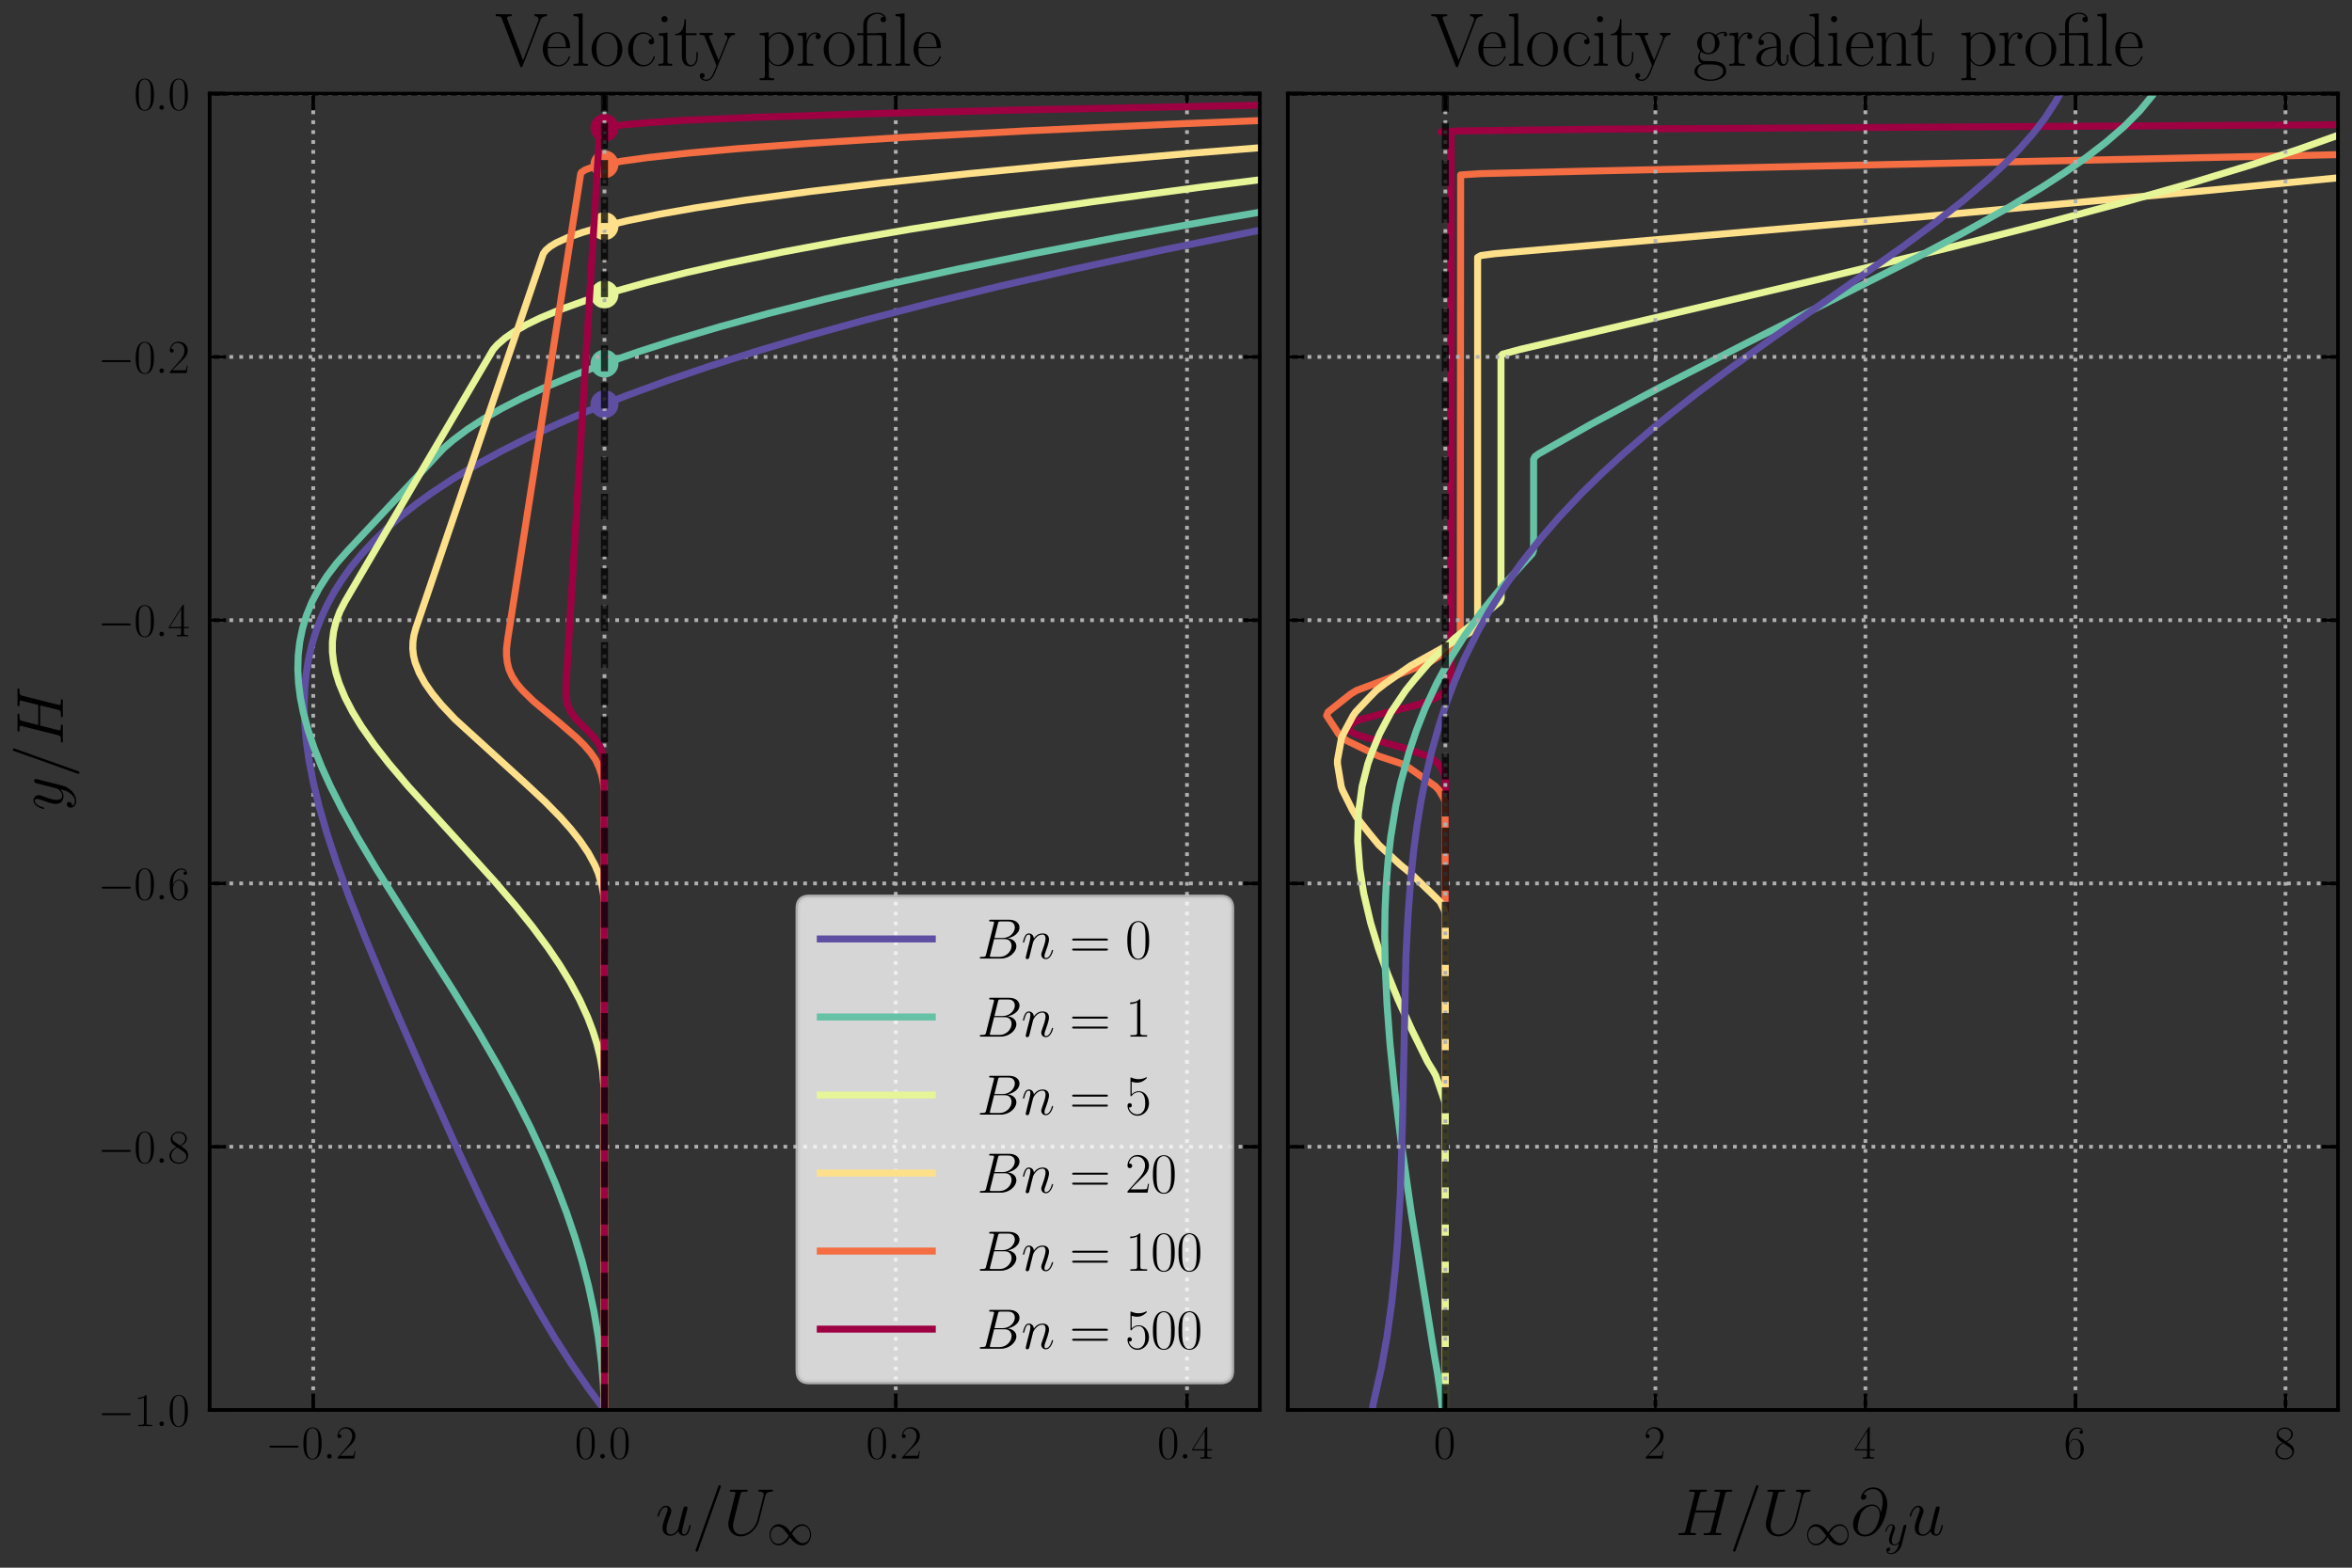 <?xml version="1.0" encoding="utf-8" standalone="no"?>
<!DOCTYPE svg PUBLIC "-//W3C//DTD SVG 1.1//EN"
  "http://www.w3.org/Graphics/SVG/1.1/DTD/svg11.dtd">
<svg xmlns:xlink="http://www.w3.org/1999/xlink" width="504pt" height="336pt" viewBox="0 0 504 336" xmlns="http://www.w3.org/2000/svg" version="1.1">
 <rect x="0" y="0" width="504" height="336" fill="#333333" stroke="none"/>
 <defs>
  <style type="text/css">*{stroke-linejoin: round; stroke-linecap: butt}</style>
 </defs>
 <g id="figure_1">
  <g id="patch_1">
   <path d="M 0 336 
L 504 336 
L 504 0 
L 0 0 
L 0 336 
z
" style="fill: none"/>
  </g>
  <g id="axes_1">
   <g id="patch_2">
    <path d="M 44.927 302.193 
L 269.963 302.193 
L 269.963 20.07 
L 44.927 20.07 
L 44.927 302.193 
z
" style="fill: none"/>
   </g>
   <g id="line2d_1">
    <defs>
     <path id="m93c93cf271" d="M 0 2.5 
C 0.663 2.5 1.299 2.237 1.768 1.768 
C 2.237 1.299 2.5 0.663 2.5 0 
C 2.5 -0.663 2.237 -1.299 1.768 -1.768 
C 1.299 -2.237 0.663 -2.5 0 -2.5 
C -0.663 -2.5 -1.299 -2.237 -1.768 -1.768 
C -2.237 -1.299 -2.5 -0.663 -2.5 0 
C -2.5 0.663 -2.237 1.299 -1.768 1.768 
C -1.299 2.237 -0.663 2.5 0 2.5 
z
" style="stroke: #9e0142"/>
    </defs>
    <g clip-path="url(#p6ab85aad4b)">
     <use xlink:href="#m93c93cf271" x="129.534" y="27.394" style="fill: #9e0142; stroke: #9e0142"/>
    </g>
   </g>
   <g id="line2d_2">
    <defs>
     <path id="m5a6d07a41f" d="M 0 2.5 
C 0.663 2.5 1.299 2.237 1.768 1.768 
C 2.237 1.299 2.5 0.663 2.5 0 
C 2.5 -0.663 2.237 -1.299 1.768 -1.768 
C 1.299 -2.237 0.663 -2.5 0 -2.5 
C -0.663 -2.5 -1.299 -2.237 -1.768 -1.768 
C -2.237 -1.299 -2.5 -0.663 -2.5 0 
C -2.5 0.663 -2.237 1.299 -1.768 1.768 
C -1.299 2.237 -0.663 2.5 0 2.5 
z
" style="stroke: #f46d43"/>
    </defs>
    <g clip-path="url(#p6ab85aad4b)">
     <use xlink:href="#m5a6d07a41f" x="129.534" y="35.215" style="fill: #f46d43; stroke: #f46d43"/>
    </g>
   </g>
   <g id="line2d_3">
    <defs>
     <path id="m287093af9a" d="M 0 2.5 
C 0.663 2.5 1.299 2.237 1.768 1.768 
C 2.237 1.299 2.5 0.663 2.5 0 
C 2.5 -0.663 2.237 -1.299 1.768 -1.768 
C 1.299 -2.237 0.663 -2.5 0 -2.5 
C -0.663 -2.5 -1.299 -2.237 -1.768 -1.768 
C -2.237 -1.299 -2.5 -0.663 -2.5 0 
C -2.5 0.663 -2.237 1.299 -1.768 1.768 
C -1.299 2.237 -0.663 2.5 0 2.5 
z
" style="stroke: #fee08b"/>
    </defs>
    <g clip-path="url(#p6ab85aad4b)">
     <use xlink:href="#m287093af9a" x="129.534" y="48.466" style="fill: #fee08b; stroke: #fee08b"/>
    </g>
   </g>
   <g id="line2d_4">
    <defs>
     <path id="m77112f60ad" d="M 0 2.5 
C 0.663 2.5 1.299 2.237 1.768 1.768 
C 2.237 1.299 2.5 0.663 2.5 0 
C 2.5 -0.663 2.237 -1.299 1.768 -1.768 
C 1.299 -2.237 0.663 -2.5 0 -2.5 
C -0.663 -2.5 -1.299 -2.237 -1.768 -1.768 
C -2.237 -1.299 -2.5 -0.663 -2.5 0 
C -2.5 0.663 -2.237 1.299 -1.768 1.768 
C -1.299 2.237 -0.663 2.5 0 2.5 
z
" style="stroke: #e6f598"/>
    </defs>
    <g clip-path="url(#p6ab85aad4b)">
     <use xlink:href="#m77112f60ad" x="129.534" y="63.112" style="fill: #e6f598; stroke: #e6f598"/>
    </g>
   </g>
   <g id="line2d_5">
    <defs>
     <path id="m0f22dc83fa" d="M 0 2.5 
C 0.663 2.5 1.299 2.237 1.768 1.768 
C 2.237 1.299 2.5 0.663 2.5 0 
C 2.5 -0.663 2.237 -1.299 1.768 -1.768 
C 1.299 -2.237 0.663 -2.5 0 -2.5 
C -0.663 -2.5 -1.299 -2.237 -1.768 -1.768 
C -2.237 -1.299 -2.5 -0.663 -2.5 0 
C -2.5 0.663 -2.237 1.299 -1.768 1.768 
C -1.299 2.237 -0.663 2.5 0 2.5 
z
" style="stroke: #66c2a5"/>
    </defs>
    <g clip-path="url(#p6ab85aad4b)">
     <use xlink:href="#m0f22dc83fa" x="129.534" y="77.926" style="fill: #66c2a5; stroke: #66c2a5"/>
    </g>
   </g>
   <g id="line2d_6">
    <defs>
     <path id="mb6c834d463" d="M 0 2.5 
C 0.663 2.5 1.299 2.237 1.768 1.768 
C 2.237 1.299 2.5 0.663 2.5 0 
C 2.5 -0.663 2.237 -1.299 1.768 -1.768 
C 1.299 -2.237 0.663 -2.5 0 -2.5 
C -0.663 -2.5 -1.299 -2.237 -1.768 -1.768 
C -2.237 -1.299 -2.5 -0.663 -2.5 0 
C -2.5 0.663 -2.237 1.299 -1.768 1.768 
C -1.299 2.237 -0.663 2.5 0 2.5 
z
" style="stroke: #5e4fa2"/>
    </defs>
    <g clip-path="url(#p6ab85aad4b)">
     <use xlink:href="#mb6c834d463" x="129.534" y="86.629" style="fill: #5e4fa2; stroke: #5e4fa2"/>
    </g>
   </g>
   <g id="matplotlib.axis_1">
    <g id="xtick_1">
     <g id="line2d_7">
      <path d="M 67.121 302.193 
L 67.121 20.07 
" clip-path="url(#p6ab85aad4b)" style="fill: none; stroke-dasharray: 0.8,1.32; stroke-dashoffset: 0; stroke: #b0b0b0; stroke-width: 0.8"/>
     </g>
     <g id="line2d_8">
      <defs>
       <path id="m8125c78ff7" d="M 0 0 
L 0 -3.5 
" style="stroke: #000000; stroke-width: 0.8"/>
      </defs>
      <g>
       <use xlink:href="#m8125c78ff7" x="67.121" y="302.193" style="stroke: #000000; stroke-width: 0.8"/>
      </g>
     </g>
     <g id="line2d_9">
      <defs>
       <path id="m7e6028fc31" d="M 0 0 
L 0 3.5 
" style="stroke: #000000; stroke-width: 0.8"/>
      </defs>
      <g>
       <use xlink:href="#m7e6028fc31" x="67.121" y="20.07" style="stroke: #000000; stroke-width: 0.8"/>
      </g>
     </g>
     <g id="text_1">
      <!-- $\mathdefault{−0.2}$ -->
      <g transform="translate(56.881 312.611) scale(0.1 -0.1)">
       <defs>
        <path id="CMSY10-0" d="M 4218 1472 
C 4326 1472 4442 1472 4442 1600 
C 4442 1728 4326 1728 4218 1728 
L 755 1728 
C 646 1728 531 1728 531 1600 
C 531 1472 646 1472 755 1472 
L 4218 1472 
z
" transform="scale(0.016)"/>
        <path id="CMR17-30" d="M 2688 2025 
C 2688 2416 2682 3080 2413 3591 
C 2176 4039 1798 4198 1466 4198 
C 1158 4198 768 4058 525 3597 
C 269 3118 243 2524 243 2025 
C 243 1661 250 1106 448 619 
C 723 -39 1216 -128 1466 -128 
C 1760 -128 2208 -7 2470 600 
C 2662 1042 2688 1559 2688 2025 
z
M 1466 -26 
C 1056 -26 813 325 723 812 
C 653 1188 653 1738 653 2096 
C 653 2588 653 2997 736 3387 
C 858 3929 1216 4096 1466 4096 
C 1728 4096 2067 3923 2189 3400 
C 2272 3036 2278 2607 2278 2096 
C 2278 1680 2278 1169 2202 792 
C 2067 95 1690 -26 1466 -26 
z
" transform="scale(0.016)"/>
        <path id="CMMI12-3a" d="M 1178 307 
C 1178 492 1024 619 870 619 
C 685 619 557 466 557 313 
C 557 128 710 0 864 0 
C 1050 0 1178 153 1178 307 
z
" transform="scale(0.016)"/>
        <path id="CMR17-32" d="M 2669 989 
L 2554 989 
C 2490 536 2438 459 2413 420 
C 2381 369 1920 369 1830 369 
L 602 369 
C 832 619 1280 1072 1824 1597 
C 2214 1967 2669 2402 2669 3035 
C 2669 3790 2067 4224 1395 4224 
C 691 4224 262 3604 262 3030 
C 262 2780 448 2748 525 2748 
C 589 2748 781 2787 781 3010 
C 781 3207 614 3264 525 3264 
C 486 3264 448 3258 422 3245 
C 544 3790 915 4058 1306 4058 
C 1862 4058 2227 3617 2227 3035 
C 2227 2479 1901 2000 1536 1584 
L 262 146 
L 262 0 
L 2515 0 
L 2669 989 
z
" transform="scale(0.016)"/>
       </defs>
       <use xlink:href="#CMSY10-0" transform="scale(0.996)"/>
       <use xlink:href="#CMR17-30" transform="translate(77.487 0) scale(0.996)"/>
       <use xlink:href="#CMMI12-3a" transform="translate(123.178 0) scale(0.996)"/>
       <use xlink:href="#CMR17-32" transform="translate(150.275 0) scale(0.996)"/>
      </g>
     </g>
    </g>
    <g id="xtick_2">
     <g id="line2d_10">
      <path d="M 129.534 302.193 
L 129.534 20.07 
" clip-path="url(#p6ab85aad4b)" style="fill: none; stroke-dasharray: 0.8,1.32; stroke-dashoffset: 0; stroke: #b0b0b0; stroke-width: 0.8"/>
     </g>
     <g id="line2d_11">
      <g>
       <use xlink:href="#m8125c78ff7" x="129.534" y="302.193" style="stroke: #000000; stroke-width: 0.8"/>
      </g>
     </g>
     <g id="line2d_12">
      <g>
       <use xlink:href="#m7e6028fc31" x="129.534" y="20.07" style="stroke: #000000; stroke-width: 0.8"/>
      </g>
     </g>
     <g id="text_2">
      <!-- $\mathdefault{0.0}$ -->
      <g transform="translate(123.169 312.611) scale(0.1 -0.1)">
       <use xlink:href="#CMR17-30" transform="scale(0.996)"/>
       <use xlink:href="#CMMI12-3a" transform="translate(45.69 0) scale(0.996)"/>
       <use xlink:href="#CMR17-30" transform="translate(72.788 0) scale(0.996)"/>
      </g>
     </g>
    </g>
    <g id="xtick_3">
     <g id="line2d_13">
      <path d="M 191.947 302.193 
L 191.947 20.07 
" clip-path="url(#p6ab85aad4b)" style="fill: none; stroke-dasharray: 0.8,1.32; stroke-dashoffset: 0; stroke: #b0b0b0; stroke-width: 0.8"/>
     </g>
     <g id="line2d_14">
      <g>
       <use xlink:href="#m8125c78ff7" x="191.947" y="302.193" style="stroke: #000000; stroke-width: 0.8"/>
      </g>
     </g>
     <g id="line2d_15">
      <g>
       <use xlink:href="#m7e6028fc31" x="191.947" y="20.07" style="stroke: #000000; stroke-width: 0.8"/>
      </g>
     </g>
     <g id="text_3">
      <!-- $\mathdefault{0.2}$ -->
      <g transform="translate(185.582 312.611) scale(0.1 -0.1)">
       <use xlink:href="#CMR17-30" transform="scale(0.996)"/>
       <use xlink:href="#CMMI12-3a" transform="translate(45.69 0) scale(0.996)"/>
       <use xlink:href="#CMR17-32" transform="translate(72.788 0) scale(0.996)"/>
      </g>
     </g>
    </g>
    <g id="xtick_4">
     <g id="line2d_16">
      <path d="M 254.36 302.193 
L 254.36 20.07 
" clip-path="url(#p6ab85aad4b)" style="fill: none; stroke-dasharray: 0.8,1.32; stroke-dashoffset: 0; stroke: #b0b0b0; stroke-width: 0.8"/>
     </g>
     <g id="line2d_17">
      <g>
       <use xlink:href="#m8125c78ff7" x="254.36" y="302.193" style="stroke: #000000; stroke-width: 0.8"/>
      </g>
     </g>
     <g id="line2d_18">
      <g>
       <use xlink:href="#m7e6028fc31" x="254.36" y="20.07" style="stroke: #000000; stroke-width: 0.8"/>
      </g>
     </g>
     <g id="text_4">
      <!-- $\mathdefault{0.4}$ -->
      <g transform="translate(247.995 312.611) scale(0.1 -0.1)">
       <defs>
        <path id="CMR17-34" d="M 2150 4122 
C 2150 4256 2144 4256 2029 4256 
L 128 1254 
L 128 1088 
L 1779 1088 
L 1779 457 
C 1779 224 1766 160 1318 160 
L 1197 160 
L 1197 0 
C 1402 0 1747 0 1965 0 
C 2182 0 2528 0 2733 0 
L 2733 160 
L 2611 160 
C 2163 160 2150 224 2150 457 
L 2150 1088 
L 2803 1088 
L 2803 1254 
L 2150 1254 
L 2150 4122 
z
M 1798 3703 
L 1798 1254 
L 256 1254 
L 1798 3703 
z
" transform="scale(0.016)"/>
       </defs>
       <use xlink:href="#CMR17-30" transform="scale(0.996)"/>
       <use xlink:href="#CMMI12-3a" transform="translate(45.69 0) scale(0.996)"/>
       <use xlink:href="#CMR17-34" transform="translate(72.788 0) scale(0.996)"/>
      </g>
     </g>
    </g>
    <g id="text_5">
     <!-- $u/U_{\infty}$ -->
     <g transform="translate(140.489 329.009) scale(0.14 -0.14)">
      <defs>
       <path id="CMMI12-75" d="M 2182 370 
C 2266 13 2573 -64 2726 -64 
C 2931 -64 3085 70 3187 287 
C 3296 517 3379 894 3379 913 
C 3379 945 3354 971 3315 971 
C 3258 971 3251 939 3226 843 
C 3110 402 2995 64 2739 64 
C 2547 64 2547 275 2547 358 
C 2547 505 2566 568 2630 837 
C 2675 1009 2720 1181 2758 1360 
L 3021 2401 
C 3066 2561 3066 2574 3066 2593 
C 3066 2689 2989 2753 2893 2753 
C 2707 2753 2662 2593 2624 2433 
C 2560 2184 2214 811 2170 588 
C 2163 588 1914 64 1446 64 
C 1114 64 1050 351 1050 588 
C 1050 952 1229 1462 1395 1890 
C 1472 2095 1504 2178 1504 2305 
C 1504 2580 1306 2816 998 2816 
C 410 2816 173 1890 173 1839 
C 173 1814 198 1782 243 1782 
C 301 1782 307 1807 333 1896 
C 486 2441 736 2682 979 2682 
C 1043 2682 1146 2682 1146 2478 
C 1146 2312 1075 2127 979 1884 
C 698 1124 666 881 666 690 
C 666 38 1158 -64 1421 -64 
C 1830 -64 2054 217 2182 370 
z
" transform="scale(0.016)"/>
       <path id="CMMI12-3d" d="M 2746 4562 
C 2746 4569 2784 4666 2784 4678 
C 2784 4755 2720 4800 2669 4800 
C 2637 4800 2579 4800 2528 4659 
L 384 -1363 
C 384 -1370 346 -1465 346 -1478 
C 346 -1555 410 -1600 461 -1600 
C 499 -1600 557 -1593 602 -1459 
L 2746 4562 
z
" transform="scale(0.016)"/>
       <path id="CMMI12-55" d="M 3238 1474 
C 3014 581 2272 57 1670 57 
C 1210 57 896 363 896 891 
C 896 916 896 1107 966 1387 
L 1594 3887 
C 1651 4103 1664 4167 2118 4167 
C 2234 4167 2298 4167 2298 4282 
C 2298 4352 2240 4352 2202 4352 
C 2086 4352 1952 4352 1830 4352 
L 1075 4352 
C 954 4352 819 4352 698 4352 
C 653 4352 576 4352 576 4231 
C 576 4167 621 4167 742 4167 
C 1126 4167 1126 4116 1126 4046 
C 1126 4008 1082 3824 1050 3715 
L 493 1488 
C 474 1418 435 1246 435 1075 
C 435 374 941 -128 1638 -128 
C 2285 -128 3002 384 3328 1197 
C 3373 1305 3430 1530 3469 1702 
C 3533 1933 3667 2496 3712 2662 
L 3955 3623 
C 4038 3956 4090 4167 4653 4167 
C 4704 4173 4730 4224 4730 4282 
C 4730 4352 4672 4352 4646 4352 
C 4557 4352 4442 4352 4352 4352 
L 4051 4352 
C 3654 4352 3450 4352 3443 4352 
C 3405 4352 3328 4352 3328 4231 
C 3328 4167 3379 4167 3424 4167 
C 3808 4167 3834 4020 3834 3905 
C 3834 3848 3834 3828 3808 3739 
L 3238 1474 
z
" transform="scale(0.016)"/>
       <path id="CMSY10-31" d="M 3251 1730 
C 2906 2166 2829 2262 2630 2422 
C 2272 2710 1914 2825 1587 2825 
C 838 2825 352 2122 352 1374 
C 352 639 826 -70 1562 -70 
C 2298 -70 2829 511 3142 1022 
C 3488 588 3565 492 3763 332 
C 4122 45 4480 -70 4806 -70 
C 5555 -70 6042 633 6042 1380 
C 6042 2115 5568 2825 4832 2825 
C 4096 2825 3565 2242 3251 1730 
z
M 3418 1514 
C 3680 1975 4154 2620 4877 2620 
C 5555 2620 5901 1955 5901 1380 
C 5901 753 5472 236 4909 236 
C 4538 236 4250 505 4115 638 
C 3955 811 3808 1009 3418 1514 
z
M 2976 1240 
C 2714 780 2240 134 1517 134 
C 838 134 493 799 493 1374 
C 493 2000 922 2518 1485 2518 
C 1856 2518 2144 2249 2278 2115 
C 2438 1943 2586 1744 2976 1240 
z
" transform="scale(0.016)"/>
      </defs>
      <use xlink:href="#CMMI12-75" transform="scale(0.996)"/>
      <use xlink:href="#CMMI12-3d" transform="translate(55.52 0) scale(0.996)"/>
      <use xlink:href="#CMMI12-55" transform="translate(104.295 0) scale(0.996)"/>
      <use xlink:href="#CMSY10-31" transform="translate(170.547 -14.944) scale(0.697)"/>
     </g>
    </g>
   </g>
   <g id="matplotlib.axis_2">
    <g id="ytick_1">
     <g id="line2d_19">
      <path d="M 44.927 302.193 
L 269.963 302.193 
" clip-path="url(#p6ab85aad4b)" style="fill: none; stroke-dasharray: 0.8,1.32; stroke-dashoffset: 0; stroke: #b0b0b0; stroke-width: 0.8"/>
     </g>
     <g id="line2d_20">
      <defs>
       <path id="m666b43f18d" d="M 0 0 
L 3.5 0 
" style="stroke: #000000; stroke-width: 0.8"/>
      </defs>
      <g>
       <use xlink:href="#m666b43f18d" x="44.927" y="302.193" style="stroke: #000000; stroke-width: 0.8"/>
      </g>
     </g>
     <g id="line2d_21">
      <defs>
       <path id="m7480e4adad" d="M 0 0 
L -3.5 0 
" style="stroke: #000000; stroke-width: 0.8"/>
      </defs>
      <g>
       <use xlink:href="#m7480e4adad" x="269.963" y="302.193" style="stroke: #000000; stroke-width: 0.8"/>
      </g>
     </g>
     <g id="text_6">
      <!-- $\mathdefault{−1.0}$ -->
      <g transform="translate(20.948 305.652) scale(0.1 -0.1)">
       <defs>
        <path id="CMR17-31" d="M 1702 4058 
C 1702 4192 1696 4192 1606 4192 
C 1357 3916 979 3827 621 3827 
C 602 3827 570 3827 563 3808 
C 557 3795 557 3782 557 3648 
C 755 3648 1088 3686 1344 3839 
L 1344 461 
C 1344 236 1331 160 781 160 
L 589 160 
L 589 0 
C 896 0 1216 0 1523 0 
C 1830 0 2150 0 2458 0 
L 2458 160 
L 2266 160 
C 1715 160 1702 230 1702 458 
L 1702 4058 
z
" transform="scale(0.016)"/>
       </defs>
       <use xlink:href="#CMSY10-0" transform="scale(0.996)"/>
       <use xlink:href="#CMR17-31" transform="translate(77.487 0) scale(0.996)"/>
       <use xlink:href="#CMMI12-3a" transform="translate(123.178 0) scale(0.996)"/>
       <use xlink:href="#CMR17-30" transform="translate(150.275 0) scale(0.996)"/>
      </g>
     </g>
    </g>
    <g id="ytick_2">
     <g id="line2d_22">
      <path d="M 44.927 245.768 
L 269.963 245.768 
" clip-path="url(#p6ab85aad4b)" style="fill: none; stroke-dasharray: 0.8,1.32; stroke-dashoffset: 0; stroke: #b0b0b0; stroke-width: 0.8"/>
     </g>
     <g id="line2d_23">
      <g>
       <use xlink:href="#m666b43f18d" x="44.927" y="245.768" style="stroke: #000000; stroke-width: 0.8"/>
      </g>
     </g>
     <g id="line2d_24">
      <g>
       <use xlink:href="#m7480e4adad" x="269.963" y="245.768" style="stroke: #000000; stroke-width: 0.8"/>
      </g>
     </g>
     <g id="text_7">
      <!-- $\mathdefault{−0.8}$ -->
      <g transform="translate(20.948 249.227) scale(0.1 -0.1)">
       <defs>
        <path id="CMR17-38" d="M 1741 2264 
C 2144 2467 2554 2773 2554 3263 
C 2554 3841 1990 4179 1472 4179 
C 890 4179 378 3759 378 3180 
C 378 3021 416 2747 666 2505 
C 730 2442 998 2251 1171 2130 
C 883 1983 211 1634 211 934 
C 211 279 838 -128 1459 -128 
C 2144 -128 2720 362 2720 1010 
C 2720 1590 2330 1857 2074 2029 
L 1741 2264 
z
M 902 2822 
C 851 2854 595 3051 595 3351 
C 595 3739 998 4032 1459 4032 
C 1965 4032 2336 3676 2336 3262 
C 2336 2669 1670 2331 1638 2331 
C 1632 2331 1626 2331 1574 2370 
L 902 2822 
z
M 2080 1519 
C 2176 1449 2483 1240 2483 851 
C 2483 381 2010 25 1472 25 
C 890 25 448 438 448 940 
C 448 1443 838 1862 1280 2060 
L 2080 1519 
z
" transform="scale(0.016)"/>
       </defs>
       <use xlink:href="#CMSY10-0" transform="scale(0.996)"/>
       <use xlink:href="#CMR17-30" transform="translate(77.487 0) scale(0.996)"/>
       <use xlink:href="#CMMI12-3a" transform="translate(123.178 0) scale(0.996)"/>
       <use xlink:href="#CMR17-38" transform="translate(150.275 0) scale(0.996)"/>
      </g>
     </g>
    </g>
    <g id="ytick_3">
     <g id="line2d_25">
      <path d="M 44.927 189.344 
L 269.963 189.344 
" clip-path="url(#p6ab85aad4b)" style="fill: none; stroke-dasharray: 0.8,1.32; stroke-dashoffset: 0; stroke: #b0b0b0; stroke-width: 0.8"/>
     </g>
     <g id="line2d_26">
      <g>
       <use xlink:href="#m666b43f18d" x="44.927" y="189.344" style="stroke: #000000; stroke-width: 0.8"/>
      </g>
     </g>
     <g id="line2d_27">
      <g>
       <use xlink:href="#m7480e4adad" x="269.963" y="189.344" style="stroke: #000000; stroke-width: 0.8"/>
      </g>
     </g>
     <g id="text_8">
      <!-- $\mathdefault{−0.6}$ -->
      <g transform="translate(20.948 192.803) scale(0.1 -0.1)">
       <defs>
        <path id="CMR17-36" d="M 678 2176 
C 678 3690 1395 4032 1811 4032 
C 1946 4032 2272 4009 2400 3776 
C 2298 3776 2106 3776 2106 3553 
C 2106 3381 2246 3323 2336 3323 
C 2394 3323 2566 3348 2566 3560 
C 2566 3954 2246 4179 1805 4179 
C 1043 4179 243 3390 243 1984 
C 243 253 966 -128 1478 -128 
C 2099 -128 2688 427 2688 1283 
C 2688 2081 2170 2662 1517 2662 
C 1126 2662 838 2407 678 1960 
L 678 2176 
z
M 1478 25 
C 691 25 691 1200 691 1436 
C 691 1896 909 2560 1504 2560 
C 1613 2560 1926 2560 2138 2120 
C 2253 1870 2253 1609 2253 1289 
C 2253 944 2253 690 2118 434 
C 1978 171 1773 25 1478 25 
z
" transform="scale(0.016)"/>
       </defs>
       <use xlink:href="#CMSY10-0" transform="scale(0.996)"/>
       <use xlink:href="#CMR17-30" transform="translate(77.487 0) scale(0.996)"/>
       <use xlink:href="#CMMI12-3a" transform="translate(123.178 0) scale(0.996)"/>
       <use xlink:href="#CMR17-36" transform="translate(150.275 0) scale(0.996)"/>
      </g>
     </g>
    </g>
    <g id="ytick_4">
     <g id="line2d_28">
      <path d="M 44.927 132.919 
L 269.963 132.919 
" clip-path="url(#p6ab85aad4b)" style="fill: none; stroke-dasharray: 0.8,1.32; stroke-dashoffset: 0; stroke: #b0b0b0; stroke-width: 0.8"/>
     </g>
     <g id="line2d_29">
      <g>
       <use xlink:href="#m666b43f18d" x="44.927" y="132.919" style="stroke: #000000; stroke-width: 0.8"/>
      </g>
     </g>
     <g id="line2d_30">
      <g>
       <use xlink:href="#m7480e4adad" x="269.963" y="132.919" style="stroke: #000000; stroke-width: 0.8"/>
      </g>
     </g>
     <g id="text_9">
      <!-- $\mathdefault{−0.4}$ -->
      <g transform="translate(20.948 136.378) scale(0.1 -0.1)">
       <use xlink:href="#CMSY10-0" transform="scale(0.996)"/>
       <use xlink:href="#CMR17-30" transform="translate(77.487 0) scale(0.996)"/>
       <use xlink:href="#CMMI12-3a" transform="translate(123.178 0) scale(0.996)"/>
       <use xlink:href="#CMR17-34" transform="translate(150.275 0) scale(0.996)"/>
      </g>
     </g>
    </g>
    <g id="ytick_5">
     <g id="line2d_31">
      <path d="M 44.927 76.494 
L 269.963 76.494 
" clip-path="url(#p6ab85aad4b)" style="fill: none; stroke-dasharray: 0.8,1.32; stroke-dashoffset: 0; stroke: #b0b0b0; stroke-width: 0.8"/>
     </g>
     <g id="line2d_32">
      <g>
       <use xlink:href="#m666b43f18d" x="44.927" y="76.494" style="stroke: #000000; stroke-width: 0.8"/>
      </g>
     </g>
     <g id="line2d_33">
      <g>
       <use xlink:href="#m7480e4adad" x="269.963" y="76.494" style="stroke: #000000; stroke-width: 0.8"/>
      </g>
     </g>
     <g id="text_10">
      <!-- $\mathdefault{−0.2}$ -->
      <g transform="translate(20.948 79.954) scale(0.1 -0.1)">
       <use xlink:href="#CMSY10-0" transform="scale(0.996)"/>
       <use xlink:href="#CMR17-30" transform="translate(77.487 0) scale(0.996)"/>
       <use xlink:href="#CMMI12-3a" transform="translate(123.178 0) scale(0.996)"/>
       <use xlink:href="#CMR17-32" transform="translate(150.275 0) scale(0.996)"/>
      </g>
     </g>
    </g>
    <g id="ytick_6">
     <g id="line2d_34">
      <path d="M 44.927 20.07 
L 269.963 20.07 
" clip-path="url(#p6ab85aad4b)" style="fill: none; stroke-dasharray: 0.8,1.32; stroke-dashoffset: 0; stroke: #b0b0b0; stroke-width: 0.8"/>
     </g>
     <g id="line2d_35">
      <g>
       <use xlink:href="#m666b43f18d" x="44.927" y="20.07" style="stroke: #000000; stroke-width: 0.8"/>
      </g>
     </g>
     <g id="line2d_36">
      <g>
       <use xlink:href="#m7480e4adad" x="269.963" y="20.07" style="stroke: #000000; stroke-width: 0.8"/>
      </g>
     </g>
     <g id="text_11">
      <!-- $\mathdefault{0.0}$ -->
      <g transform="translate(28.697 23.529) scale(0.1 -0.1)">
       <use xlink:href="#CMR17-30" transform="scale(0.996)"/>
       <use xlink:href="#CMMI12-3a" transform="translate(45.69 0) scale(0.996)"/>
       <use xlink:href="#CMR17-30" transform="translate(72.788 0) scale(0.996)"/>
      </g>
     </g>
    </g>
    <g id="text_12">
     <!-- $y/H$ -->
     <g transform="translate(13.461 173.783) rotate(-90) scale(0.14 -0.14)">
      <defs>
       <path id="CMMI12-79" d="M 1683 -700 
C 1510 -939 1261 -1152 947 -1152 
C 870 -1152 563 -1152 467 -889 
C 486 -895 518 -895 531 -895 
C 723 -895 851 -729 851 -582 
C 851 -435 730 -384 634 -384 
C 531 -384 307 -458 307 -759 
C 307 -1071 582 -1286 947 -1286 
C 1587 -1286 2234 -700 2413 6 
L 3040 2485 
C 3046 2517 3059 2556 3059 2594 
C 3059 2689 2982 2753 2886 2753 
C 2829 2753 2694 2727 2643 2535 
L 2170 658 
C 2138 543 2138 530 2086 460 
C 1958 281 1747 64 1440 64 
C 1082 64 1050 415 1050 588 
C 1050 952 1222 1443 1395 1903 
C 1466 2088 1504 2178 1504 2305 
C 1504 2574 1312 2816 998 2816 
C 410 2816 173 1890 173 1839 
C 173 1814 198 1782 243 1782 
C 301 1782 307 1807 333 1897 
C 486 2433 730 2689 979 2689 
C 1037 2689 1146 2689 1146 2478 
C 1146 2312 1075 2127 979 1884 
C 666 1047 666 837 666 683 
C 666 77 1101 -64 1421 -64 
C 1606 -64 1837 -6 2061 230 
L 2067 224 
C 1971 -147 1907 -392 1683 -700 
z
" transform="scale(0.016)"/>
       <path id="CMMI12-48" d="M 4787 3887 
C 4845 4103 4858 4167 5312 4167 
C 5427 4167 5491 4167 5491 4282 
C 5491 4352 5434 4352 5395 4352 
C 5280 4352 5146 4352 5024 4352 
L 4269 4352 
C 4147 4352 4013 4352 3891 4352 
C 3846 4352 3770 4352 3770 4231 
C 3770 4167 3814 4167 3936 4167 
C 4320 4167 4320 4116 4320 4046 
C 4320 4034 4320 3995 4294 3900 
L 3904 2361 
L 1971 2361 
L 2355 3887 
C 2413 4103 2426 4167 2880 4167 
C 2995 4167 3059 4167 3059 4282 
C 3059 4352 3002 4352 2963 4352 
C 2848 4352 2714 4352 2592 4352 
L 1837 4352 
C 1715 4352 1581 4352 1459 4352 
C 1414 4352 1338 4352 1338 4231 
C 1338 4167 1382 4167 1504 4167 
C 1888 4167 1888 4116 1888 4046 
C 1888 4034 1888 3995 1862 3899 
L 998 472 
C 941 249 928 185 486 185 
C 339 185 294 185 294 64 
C 294 0 365 0 384 0 
C 499 0 634 0 755 0 
L 1510 0 
C 1632 0 1766 0 1888 0 
C 1939 0 2010 0 2010 121 
C 2010 185 1952 185 1856 185 
C 1466 185 1466 236 1466 300 
C 1466 307 1466 351 1478 402 
L 1920 2176 
L 3859 2176 
C 3750 1753 3424 416 3411 376 
C 3341 185 3238 185 2861 185 
C 2784 185 2726 185 2726 64 
C 2726 0 2797 0 2816 0 
C 2931 0 3066 0 3187 0 
L 3942 0 
C 4064 0 4198 0 4320 0 
C 4371 0 4442 0 4442 121 
C 4442 185 4384 185 4288 185 
C 3898 185 3898 236 3898 300 
C 3898 307 3898 351 3910 402 
L 4787 3887 
z
" transform="scale(0.016)"/>
      </defs>
      <use xlink:href="#CMMI12-79" transform="scale(0.996)"/>
      <use xlink:href="#CMMI12-3d" transform="translate(51.139 0) scale(0.996)"/>
      <use xlink:href="#CMMI12-48" transform="translate(99.914 0) scale(0.996)"/>
     </g>
    </g>
   </g>
   <g id="line2d_37">
    <path d="M 129.534 302.193 
L 126.161 297.688 
L 122.301 292.108 
L 118.775 286.584 
L 115.522 281.117 
L 111.908 274.632 
L 108.01 267.169 
L 103.367 257.736 
L 98.09 246.457 
L 91.36 231.518 
L 83.818 214.265 
L 78.402 201.353 
L 74.867 192.402 
L 72.004 184.54 
L 70.036 178.552 
L 68.341 172.675 
L 67.137 167.726 
L 66.194 162.859 
L 65.63 158.865 
L 65.285 154.927 
L 65.176 151.047 
L 65.323 147.223 
L 65.636 144.205 
L 66.129 141.222 
L 66.816 138.277 
L 67.7 135.367 
L 68.792 132.494 
L 70.095 129.657 
L 71.621 126.856 
L 73.373 124.091 
L 75.355 121.363 
L 77.576 118.671 
L 80.037 116.015 
L 82.743 113.395 
L 85.694 110.812 
L 88.895 108.265 
L 92.343 105.754 
L 97.003 102.667 
L 102.052 99.636 
L 107.479 96.662 
L 113.282 93.744 
L 119.449 90.884 
L 125.97 88.079 
L 134.242 84.789 
L 142.975 81.58 
L 152.137 78.453 
L 161.692 75.408 
L 173.286 71.958 
L 185.297 68.619 
L 199.445 64.939 
L 213.939 61.404 
L 230.518 57.6 
L 249.093 53.589 
L 269.468 49.439 
L 291.317 45.224 
L 315.891 40.719 
L 343.788 35.846 
L 374.388 30.73 
L 410.93 24.857 
L 441.599 20.07 
L 441.599 20.07 
" clip-path="url(#p6ab85aad4b)" style="fill: none; stroke: #5e4fa2; stroke-width: 1.5; stroke-linecap: square"/>
   </g>
   <g id="line2d_38">
    <path d="M 129.534 302.193 
L 129.276 296.567 
L 128.908 292.108 
L 128.217 286.584 
L 127.287 281.117 
L 126.127 275.707 
L 124.747 270.354 
L 123.161 265.057 
L 121.378 259.817 
L 119.001 253.603 
L 116.384 247.471 
L 113.553 241.421 
L 110.535 235.452 
L 106.815 228.592 
L 102.36 220.887 
L 97.181 212.393 
L 89.037 199.545 
L 80.678 186.271 
L 76.588 179.401 
L 73.324 173.508 
L 70.816 168.545 
L 68.964 164.472 
L 67.354 160.455 
L 66.014 156.496 
L 64.97 152.592 
L 64.365 149.51 
L 63.975 146.465 
L 63.819 143.456 
L 63.9 140.483 
L 64.239 137.546 
L 64.841 134.645 
L 65.717 131.781 
L 66.88 128.953 
L 68.337 126.161 
L 70.1 123.406 
L 72.167 120.686 
L 74.541 118.003 
L 95.064 96.074 
L 97.094 94.323 
L 100.171 92.021 
L 103.657 89.755 
L 107.54 87.525 
L 111.804 85.332 
L 116.433 83.174 
L 122.708 80.529 
L 129.495 77.94 
L 136.758 75.408 
L 144.461 72.932 
L 154.235 70.036 
L 164.523 67.222 
L 177.088 64.041 
L 190.156 60.972 
L 205.57 57.6 
L 221.344 54.373 
L 239.329 50.916 
L 259.367 47.291 
L 281.164 43.564 
L 306.164 39.514 
L 335.152 35.054 
L 367.603 30.295 
L 405.258 25.005 
L 441.599 20.07 
L 441.599 20.07 
" clip-path="url(#p6ab85aad4b)" style="fill: none; stroke: #66c2a5; stroke-width: 1.5; stroke-linecap: square"/>
   </g>
   <g id="line2d_39">
    <path d="M 129.534 302.193 
L 129.466 233.481 
L 129.137 229.565 
L 128.636 226.652 
L 127.924 223.759 
L 127.017 220.887 
L 125.926 218.035 
L 124.202 214.265 
L 122.198 210.53 
L 119.944 206.832 
L 117.466 203.17 
L 114.107 198.644 
L 110.512 194.174 
L 105.97 188.885 
L 99.712 181.96 
L 87.488 168.545 
L 83.355 163.664 
L 80.228 159.659 
L 77.459 155.71 
L 75.548 152.592 
L 73.944 149.51 
L 72.675 146.465 
L 71.97 144.205 
L 71.48 141.965 
L 71.229 139.745 
L 71.227 137.546 
L 71.484 135.367 
L 72.017 133.209 
L 72.826 131.071 
L 73.909 128.953 
L 88.599 103.895 
L 105.679 74.908 
L 106.555 73.915 
L 108.24 72.444 
L 110.35 70.992 
L 112.863 69.561 
L 115.762 68.151 
L 120.197 66.302 
L 125.241 64.489 
L 130.851 62.712 
L 138.592 60.542 
L 147.066 58.429 
L 156.19 56.373 
L 167.882 53.98 
L 180.259 51.669 
L 195.39 49.075 
L 213.353 46.247 
L 234.086 43.239 
L 257.348 40.112 
L 282.692 36.934 
L 311.621 33.531 
L 344.685 29.869 
L 383.743 25.781 
L 428.81 21.304 
L 441.599 20.07 
L 441.599 20.07 
" clip-path="url(#p6ab85aad4b)" style="fill: none; stroke: #e6f598; stroke-width: 1.5; stroke-linecap: square"/>
   </g>
   <g id="line2d_40">
    <path d="M 129.534 302.193 
L 129.479 193.287 
L 129.31 191.519 
L 128.982 189.761 
L 128.211 187.14 
L 127.477 185.405 
L 126.077 182.818 
L 124.337 180.252 
L 122.333 177.706 
L 120.095 175.18 
L 116.821 171.845 
L 112.41 167.726 
L 97.498 154.147 
L 94.582 151.047 
L 92.696 148.746 
L 91.088 146.465 
L 89.838 144.205 
L 88.953 141.965 
L 88.602 140.483 
L 88.447 139.01 
L 88.484 137.546 
L 88.707 136.091 
L 89.105 134.645 
L 96.11 114.047 
L 116.416 54.373 
L 117 53.589 
L 117.928 52.814 
L 119.187 52.048 
L 121.665 50.916 
L 124.811 49.805 
L 128.578 48.714 
L 134.496 47.291 
L 141.345 45.904 
L 149.026 44.553 
L 159.658 42.916 
L 173.698 41.026 
L 188.868 39.218 
L 207.638 37.211 
L 230.025 35.054 
L 255.773 32.8 
L 287.111 30.295 
L 322.613 27.688 
L 364.313 24.857 
L 412.851 21.793 
L 441.599 20.07 
L 441.599 20.07 
" clip-path="url(#p6ab85aad4b)" style="fill: none; stroke: #fee08b; stroke-width: 1.5; stroke-linecap: square"/>
   </g>
   <g id="line2d_41">
    <path d="M 129.534 302.193 
L 129.458 169.367 
L 129.287 167.726 
L 128.932 166.094 
L 128.394 164.472 
L 127.644 162.859 
L 126.518 161.254 
L 125.139 159.659 
L 123.511 158.073 
L 119.893 154.927 
L 114.31 150.278 
L 111.968 147.983 
L 110.693 146.465 
L 109.734 144.956 
L 109.07 143.456 
L 108.7 141.965 
L 108.541 140.483 
L 108.542 139.01 
L 108.818 136.817 
L 124.438 37.211 
L 124.6 36.934 
L 125.438 36.385 
L 126.933 35.846 
L 129.044 35.316 
L 133.289 34.537 
L 138.725 33.779 
L 147.618 32.8 
L 158.16 31.858 
L 173.271 30.73 
L 193.645 29.452 
L 219.599 28.064 
L 250.872 26.614 
L 290.395 25.005 
L 339.05 23.252 
L 399.732 21.304 
L 441.599 20.07 
L 441.599 20.07 
" clip-path="url(#p6ab85aad4b)" style="fill: none; stroke: #f46d43; stroke-width: 1.5; stroke-linecap: square"/>
   </g>
   <g id="line2d_42">
    <path d="M 129.534 302.193 
L 129.446 163.664 
L 129.254 162.055 
L 128.783 160.455 
L 128.41 159.659 
L 127.288 158.073 
L 125.781 156.496 
L 123.449 154.147 
L 122.292 152.592 
L 121.615 151.047 
L 121.335 149.51 
L 121.291 147.223 
L 121.581 141.965 
L 128.514 27.875 
L 128.731 27.688 
L 129.129 27.504 
L 130.741 27.141 
L 133.372 26.787 
L 139.055 26.274 
L 146.755 25.781 
L 161.611 25.156 
L 184.441 24.425 
L 216.26 23.623 
L 262.742 22.68 
L 326.568 21.621 
L 412.064 20.437 
L 441.599 20.07 
L 441.599 20.07 
" clip-path="url(#p6ab85aad4b)" style="fill: none; stroke: #9e0142; stroke-width: 1.5; stroke-linecap: square"/>
   </g>
   <g id="line2d_43">
    <path d="M 129.534 302.193 
L 129.534 20.07 
" clip-path="url(#p6ab85aad4b)" style="fill: none; stroke-dasharray: 5.55,2.4; stroke-dashoffset: 0; stroke: #000000; stroke-opacity: 0.75; stroke-width: 1.5"/>
   </g>
   <g id="patch_3">
    <path d="M 44.927 302.193 
L 44.927 20.07 
" style="fill: none; stroke: #000000; stroke-width: 0.8; stroke-linejoin: miter; stroke-linecap: square"/>
   </g>
   <g id="patch_4">
    <path d="M 269.963 302.193 
L 269.963 20.07 
" style="fill: none; stroke: #000000; stroke-width: 0.8; stroke-linejoin: miter; stroke-linecap: square"/>
   </g>
   <g id="patch_5">
    <path d="M 44.927 302.193 
L 269.963 302.193 
" style="fill: none; stroke: #000000; stroke-width: 0.8; stroke-linejoin: miter; stroke-linecap: square"/>
   </g>
   <g id="patch_6">
    <path d="M 44.927 20.07 
L 269.963 20.07 
" style="fill: none; stroke: #000000; stroke-width: 0.8; stroke-linejoin: miter; stroke-linecap: square"/>
   </g>
   <g id="text_13">
    <!-- Velocity profile -->
    <g transform="translate(106.071 14.07) scale(0.16 -0.16)">
     <defs>
      <path id="CMR17-56" d="M 3776 3745 
C 3834 3886 3936 4160 4365 4160 
L 4365 4332 
C 4218 4319 4051 4319 3891 4319 
C 3738 4319 3475 4319 3328 4332 
L 3328 4160 
C 3648 4160 3661 3936 3661 3898 
C 3661 3827 3642 3783 3622 3732 
L 2362 446 
L 1043 3886 
C 1024 3931 1011 3963 1011 3994 
C 1011 4160 1267 4160 1402 4160 
L 1402 4319 
C 1197 4319 896 4319 685 4319 
C 518 4319 218 4319 64 4332 
L 64 4160 
C 435 4160 506 4135 582 3931 
L 2106 -26 
C 2138 -115 2144 -128 2214 -128 
C 2285 -128 2291 -115 2323 -26 
L 3776 3745 
z
" transform="scale(0.016)"/>
      <path id="CMR17-65" d="M 2438 1472 
C 2464 1498 2464 1511 2464 1576 
C 2464 2238 2118 2816 1389 2816 
C 710 2816 173 2169 173 1383 
C 173 551 781 -64 1459 -64 
C 2176 -64 2458 607 2458 740 
C 2458 784 2419 784 2406 784 
C 2362 784 2355 771 2330 696 
C 2189 265 1837 51 1504 51 
C 1229 51 954 203 781 480 
C 582 803 582 1176 582 1472 
L 2438 1472 
z
M 589 1568 
C 634 2505 1126 2714 1382 2714 
C 1818 2714 2112 2297 2118 1568 
L 589 1568 
z
" transform="scale(0.016)"/>
      <path id="CMR17-6c" d="M 979 4396 
L 218 4326 
L 218 4160 
C 595 4160 653 4122 653 3817 
L 653 426 
C 653 184 627 153 218 153 
L 218 -13 
C 371 0 653 0 813 0 
C 979 0 1261 0 1414 -13 
L 1414 153 
C 1005 153 979 178 979 426 
L 979 4396 
z
" transform="scale(0.016)"/>
      <path id="CMR17-6f" d="M 2758 1356 
C 2758 2176 2163 2816 1466 2816 
C 768 2816 173 2176 173 1356 
C 173 551 768 -64 1466 -64 
C 2163 -64 2758 551 2758 1356 
z
M 1466 51 
C 1165 51 909 230 762 480 
C 602 767 582 1126 582 1408 
C 582 1677 595 2010 762 2298 
C 890 2509 1139 2714 1466 2714 
C 1754 2714 1997 2554 2150 2330 
C 2349 2029 2349 1607 2349 1408 
C 2349 1158 2336 775 2163 467 
C 1984 173 1709 51 1466 51 
z
" transform="scale(0.016)"/>
      <path id="CMR17-63" d="M 2234 2240 
C 2112 2240 1933 2240 1933 2017 
C 1933 1838 2080 1787 2163 1787 
C 2208 1787 2394 1807 2394 2024 
C 2394 2467 1958 2803 1466 2803 
C 787 2803 211 2178 211 1363 
C 211 516 813 -64 1466 -64 
C 2259 -64 2458 677 2458 748 
C 2458 774 2451 793 2406 793 
C 2362 793 2355 787 2330 703 
C 2163 180 1798 51 1523 51 
C 1114 51 621 427 621 1369 
C 621 2338 1094 2688 1472 2688 
C 1722 2688 2093 2573 2234 2240 
z
" transform="scale(0.016)"/>
      <path id="CMR17-69" d="M 992 3909 
C 992 4049 877 4170 730 4170 
C 589 4170 467 4056 467 3909 
C 467 3769 582 3648 730 3648 
C 870 3648 992 3763 992 3909 
z
M 243 2706 
L 243 2541 
C 602 2541 653 2502 653 2197 
L 653 427 
C 653 184 627 153 218 153 
L 218 -13 
C 371 0 646 0 806 0 
C 960 0 1222 0 1370 -13 
L 1370 153 
C 992 153 979 191 979 420 
L 979 2776 
L 243 2706 
z
" transform="scale(0.016)"/>
      <path id="CMR17-74" d="M 966 2560 
L 1862 2560 
L 1862 2725 
L 966 2725 
L 966 3904 
L 851 3904 
C 838 3245 614 2668 70 2668 
L 70 2560 
L 627 2560 
L 627 771 
C 627 650 627 -64 1370 -64 
C 1747 -64 1965 306 1965 777 
L 1965 1140 
L 1850 1140 
L 1850 783 
C 1850 344 1677 51 1408 51 
C 1222 51 966 178 966 758 
L 966 2560 
z
" transform="scale(0.016)"/>
      <path id="CMR17-79" d="M 2496 2197 
C 2656 2586 2944 2586 3034 2586 
L 3034 2752 
C 2912 2752 2752 2752 2630 2752 
C 2496 2752 2285 2752 2157 2758 
L 2157 2592 
C 2400 2573 2406 2394 2406 2343 
C 2406 2280 2394 2248 2362 2171 
L 1664 449 
L 902 2306 
C 870 2382 870 2426 870 2433 
C 870 2573 1018 2586 1171 2586 
L 1171 2758 
C 1018 2752 742 2752 582 2752 
C 410 2752 205 2752 64 2758 
L 64 2586 
C 410 2586 448 2554 531 2350 
L 1485 15 
C 1197 -738 1030 -1178 627 -1178 
C 557 -1178 397 -1159 282 -1044 
C 429 -1031 493 -942 493 -833 
C 493 -725 416 -629 288 -629 
C 147 -629 77 -725 77 -840 
C 77 -1095 339 -1280 627 -1280 
C 998 -1280 1229 -922 1357 -604 
L 2496 2197 
z
" transform="scale(0.016)"/>
      <path id="CMR17-70" d="M 1408 -1063 
C 998 -1063 973 -1037 973 -789 
L 973 402 
C 1158 134 1427 -38 1766 -38 
C 2406 -38 3053 523 3053 1388 
C 3053 2191 2496 2802 1837 2802 
C 1453 2802 1139 2592 960 2338 
L 960 2802 
L 198 2732 
L 198 2567 
C 576 2567 634 2528 634 2223 
L 634 -789 
C 634 -1031 608 -1063 198 -1063 
L 198 -1228 
C 352 -1216 634 -1216 800 -1216 
C 966 -1216 1254 -1216 1408 -1228 
L 1408 -1063 
z
M 973 2012 
C 973 2102 973 2235 1222 2471 
C 1254 2497 1472 2688 1792 2688 
C 2259 2688 2643 2108 2643 1382 
C 2643 656 2234 64 1728 64 
C 1498 64 1248 172 1056 472 
C 973 612 973 650 973 752 
L 973 2012 
z
" transform="scale(0.016)"/>
      <path id="CMR17-72" d="M 960 1497 
C 960 2112 1222 2688 1702 2688 
C 1747 2688 1792 2682 1837 2662 
C 1837 2662 1696 2617 1696 2452 
C 1696 2298 1818 2234 1914 2234 
C 1990 2234 2131 2279 2131 2458 
C 2131 2663 1926 2790 1709 2790 
C 1222 2790 1011 2317 947 2093 
L 941 2093 
L 941 2790 
L 198 2720 
L 198 2554 
C 576 2554 634 2515 634 2208 
L 634 428 
C 634 184 608 153 198 153 
L 198 -13 
C 352 0 646 0 813 0 
C 998 0 1325 0 1498 -13 
L 1498 153 
C 1037 153 960 153 960 440 
L 960 1497 
z
" transform="scale(0.016)"/>
      <path id="CMR17-c" d="M 2554 2764 
C 2400 2764 1926 2764 1805 2739 
C 1766 2725 1754 2725 1677 2725 
L 947 2725 
L 947 3469 
C 947 4073 1434 4352 1818 4352 
C 1939 4352 2214 4320 2355 4101 
C 2291 4101 2086 4101 2086 3878 
C 2086 3725 2189 3648 2317 3648 
C 2432 3648 2547 3712 2547 3885 
C 2547 4205 2240 4454 1843 4454 
C 1338 4454 634 4168 634 3469 
L 634 2725 
L 122 2725 
L 122 2560 
L 634 2560 
L 634 427 
C 634 184 608 153 198 153 
L 198 -13 
C 352 0 634 0 794 0 
C 960 0 1242 0 1395 -13 
L 1395 153 
C 986 153 960 178 960 427 
L 960 2560 
L 1901 2560 
C 2176 2560 2227 2502 2227 2222 
L 2227 427 
C 2227 184 2202 153 1792 153 
L 1792 -13 
C 1946 0 2227 0 2387 0 
C 2554 0 2835 0 2989 -13 
L 2989 153 
C 2579 153 2554 178 2554 427 
L 2554 2764 
z
" transform="scale(0.016)"/>
     </defs>
     <use xlink:href="#CMR17-56" transform="scale(0.996)"/>
     <use xlink:href="#CMR17-65" transform="translate(61.265 0) scale(0.996)"/>
     <use xlink:href="#CMR17-6c" transform="translate(101.751 0) scale(0.996)"/>
     <use xlink:href="#CMR17-6f" transform="translate(126.622 0) scale(0.996)"/>
     <use xlink:href="#CMR17-63" transform="translate(174.915 0) scale(0.996)"/>
     <use xlink:href="#CMR17-69" transform="translate(215.4 0) scale(0.996)"/>
     <use xlink:href="#CMR17-74" transform="translate(240.272 0) scale(0.996)"/>
     <use xlink:href="#CMR17-79" transform="translate(272.95 0) scale(0.996)"/>
     <use xlink:href="#CMR17-70" transform="translate(351.319 0) scale(0.996)"/>
     <use xlink:href="#CMR17-72" transform="translate(402.214 0) scale(0.996)"/>
     <use xlink:href="#CMR17-6f" transform="translate(437.495 0) scale(0.996)"/>
     <use xlink:href="#CMR17-c" transform="translate(483.185 0) scale(0.996)"/>
     <use xlink:href="#CMR17-6c" transform="translate(532.928 0) scale(0.996)"/>
     <use xlink:href="#CMR17-65" transform="translate(557.799 0) scale(0.996)"/>
    </g>
   </g>
   <g id="legend_1">
    <g id="patch_7">
     <path d="M 173.374 296.193 
L 261.563 296.193 
Q 263.963 296.193 263.963 293.793 
L 263.963 194.645 
Q 263.963 192.245 261.563 192.245 
L 173.374 192.245 
Q 170.974 192.245 170.974 194.645 
L 170.974 293.793 
Q 170.974 296.193 173.374 296.193 
z
" style="fill: #ffffff; opacity: 0.8; stroke: #cccccc; stroke-linejoin: miter"/>
    </g>
    <g id="line2d_44">
     <path d="M 175.774 201.245 
L 187.774 201.245 
L 199.774 201.245 
" style="fill: none; stroke: #5e4fa2; stroke-width: 1.5; stroke-linecap: square"/>
    </g>
    <g id="text_14">
     <!-- $Bn=0$ -->
     <g transform="translate(209.374 205.445) scale(0.12 -0.12)">
      <defs>
       <path id="CMMI12-42" d="M 2342 3921 
C 2400 4160 2426 4160 2675 4160 
L 3507 4160 
C 4230 4160 4230 3544 4230 3485 
C 4230 2966 3712 2304 2867 2304 
L 1946 2304 
L 2342 3921 
z
M 3424 2275 
C 4122 2402 4755 2886 4755 3473 
C 4755 3970 4314 4352 3590 4352 
L 1536 4352 
C 1414 4352 1357 4352 1357 4226 
C 1357 4160 1414 4160 1510 4160 
C 1901 4160 1901 4112 1901 4044 
C 1901 4032 1901 3993 1875 3897 
L 1011 472 
C 954 249 941 185 493 185 
C 371 185 307 185 307 70 
C 307 0 346 0 474 0 
L 2669 0 
C 3648 0 4403 739 4403 1383 
C 4403 1906 3942 2224 3424 2275 
z
M 2515 185 
L 1651 185 
C 1562 185 1549 185 1510 192 
C 1440 198 1434 211 1434 261 
C 1434 305 1446 343 1459 399 
L 1907 2176 
L 3110 2176 
C 3866 2176 3866 1483 3866 1433 
C 3866 828 3309 185 2515 185 
z
" transform="scale(0.016)"/>
       <path id="CMMI12-6e" d="M 1318 1871 
C 1331 1910 1491 2229 1728 2433 
C 1894 2586 2112 2689 2362 2689 
C 2618 2689 2707 2497 2707 2242 
C 2707 1878 2445 1150 2317 805 
C 2259 651 2227 568 2227 453 
C 2227 166 2426 -64 2733 -64 
C 3328 -64 3552 875 3552 913 
C 3552 945 3526 971 3488 971 
C 3430 971 3424 952 3392 843 
C 3245 319 3002 64 2752 64 
C 2688 64 2586 64 2586 269 
C 2586 429 2656 621 2694 710 
C 2822 1063 3091 1780 3091 2145 
C 3091 2528 2867 2816 2381 2816 
C 1811 2816 1510 2415 1395 2255 
C 1376 2618 1114 2816 832 2816 
C 627 2816 486 2695 378 2478 
C 262 2248 173 1865 173 1839 
C 173 1814 198 1782 243 1782 
C 294 1782 301 1788 339 1935 
C 442 2325 557 2689 813 2689 
C 960 2689 1011 2586 1011 2395 
C 1011 2254 947 2005 902 1807 
L 723 1118 
C 698 996 627 709 595 594 
C 550 428 480 128 480 96 
C 480 6 550 -64 646 -64 
C 723 -64 813 -26 864 70 
C 877 102 934 326 966 453 
L 1107 1028 
L 1318 1871 
z
" transform="scale(0.016)"/>
       <path id="CMR17-3d" d="M 4115 2017 
C 4211 2017 4307 2017 4307 2125 
C 4307 2240 4198 2240 4090 2240 
L 512 2240 
C 403 2240 294 2240 294 2125 
C 294 2017 390 2017 486 2017 
L 4115 2017 
z
M 4090 896 
C 4198 896 4307 896 4307 1011 
C 4307 1119 4211 1119 4115 1119 
L 486 1119 
C 390 1119 294 1119 294 1011 
C 294 896 403 896 512 896 
L 4090 896 
z
" transform="scale(0.016)"/>
      </defs>
      <use xlink:href="#CMMI12-42" transform="scale(0.996)"/>
      <use xlink:href="#CMMI12-6e" transform="translate(79.136 0) scale(0.996)"/>
      <use xlink:href="#CMR17-3d" transform="translate(165.04 0) scale(0.996)"/>
      <use xlink:href="#CMR17-30" transform="translate(264.428 0) scale(0.996)"/>
     </g>
    </g>
    <g id="line2d_45">
     <path d="M 175.774 217.97 
L 187.774 217.97 
L 199.774 217.97 
" style="fill: none; stroke: #66c2a5; stroke-width: 1.5; stroke-linecap: square"/>
    </g>
    <g id="text_15">
     <!-- $Bn=1$ -->
     <g transform="translate(209.374 222.17) scale(0.12 -0.12)">
      <use xlink:href="#CMMI12-42" transform="scale(0.996)"/>
      <use xlink:href="#CMMI12-6e" transform="translate(79.136 0) scale(0.996)"/>
      <use xlink:href="#CMR17-3d" transform="translate(165.04 0) scale(0.996)"/>
      <use xlink:href="#CMR17-31" transform="translate(264.428 0) scale(0.996)"/>
     </g>
    </g>
    <g id="line2d_46">
     <path d="M 175.774 234.694 
L 187.774 234.694 
L 199.774 234.694 
" style="fill: none; stroke: #e6f598; stroke-width: 1.5; stroke-linecap: square"/>
    </g>
    <g id="text_16">
     <!-- $Bn=5$ -->
     <g transform="translate(209.374 238.894) scale(0.12 -0.12)">
      <defs>
       <path id="CMR17-35" d="M 730 3692 
C 794 3666 1056 3584 1325 3584 
C 1920 3584 2246 3911 2432 4100 
C 2432 4157 2432 4192 2394 4192 
C 2387 4192 2374 4192 2323 4163 
C 2099 4058 1837 3973 1517 3973 
C 1325 3973 1037 3999 723 4139 
C 653 4171 640 4171 634 4171 
C 602 4171 595 4164 595 4037 
L 595 2203 
C 595 2089 595 2057 659 2057 
C 691 2057 704 2070 736 2114 
C 941 2401 1222 2522 1542 2522 
C 1766 2522 2246 2382 2246 1289 
C 2246 1085 2246 715 2054 421 
C 1894 159 1645 25 1370 25 
C 947 25 518 320 403 814 
C 429 807 480 795 506 795 
C 589 795 749 840 749 1038 
C 749 1210 627 1280 506 1280 
C 358 1280 262 1190 262 1011 
C 262 454 704 -128 1382 -128 
C 2042 -128 2669 440 2669 1264 
C 2669 2030 2170 2624 1549 2624 
C 1222 2624 947 2503 730 2274 
L 730 3692 
z
" transform="scale(0.016)"/>
      </defs>
      <use xlink:href="#CMMI12-42" transform="scale(0.996)"/>
      <use xlink:href="#CMMI12-6e" transform="translate(79.136 0) scale(0.996)"/>
      <use xlink:href="#CMR17-3d" transform="translate(165.04 0) scale(0.996)"/>
      <use xlink:href="#CMR17-35" transform="translate(264.428 0) scale(0.996)"/>
     </g>
    </g>
    <g id="line2d_47">
     <path d="M 175.774 251.419 
L 187.774 251.419 
L 199.774 251.419 
" style="fill: none; stroke: #fee08b; stroke-width: 1.5; stroke-linecap: square"/>
    </g>
    <g id="text_17">
     <!-- $Bn=20$ -->
     <g transform="translate(209.374 255.619) scale(0.12 -0.12)">
      <use xlink:href="#CMMI12-42" transform="scale(0.996)"/>
      <use xlink:href="#CMMI12-6e" transform="translate(79.136 0) scale(0.996)"/>
      <use xlink:href="#CMR17-3d" transform="translate(165.04 0) scale(0.996)"/>
      <use xlink:href="#CMR17-32" transform="translate(264.428 0) scale(0.996)"/>
      <use xlink:href="#CMR17-30" transform="translate(310.119 0) scale(0.996)"/>
     </g>
    </g>
    <g id="line2d_48">
     <path d="M 175.774 268.144 
L 187.774 268.144 
L 199.774 268.144 
" style="fill: none; stroke: #f46d43; stroke-width: 1.5; stroke-linecap: square"/>
    </g>
    <g id="text_18">
     <!-- $Bn=100$ -->
     <g transform="translate(209.374 272.344) scale(0.12 -0.12)">
      <use xlink:href="#CMMI12-42" transform="scale(0.996)"/>
      <use xlink:href="#CMMI12-6e" transform="translate(79.136 0) scale(0.996)"/>
      <use xlink:href="#CMR17-3d" transform="translate(165.04 0) scale(0.996)"/>
      <use xlink:href="#CMR17-31" transform="translate(264.428 0) scale(0.996)"/>
      <use xlink:href="#CMR17-30" transform="translate(310.119 0) scale(0.996)"/>
      <use xlink:href="#CMR17-30" transform="translate(355.809 0) scale(0.996)"/>
     </g>
    </g>
    <g id="line2d_49">
     <path d="M 175.774 284.868 
L 187.774 284.868 
L 199.774 284.868 
" style="fill: none; stroke: #9e0142; stroke-width: 1.5; stroke-linecap: square"/>
    </g>
    <g id="text_19">
     <!-- $Bn=500$ -->
     <g transform="translate(209.374 289.068) scale(0.12 -0.12)">
      <use xlink:href="#CMMI12-42" transform="scale(0.996)"/>
      <use xlink:href="#CMMI12-6e" transform="translate(79.136 0) scale(0.996)"/>
      <use xlink:href="#CMR17-3d" transform="translate(165.04 0) scale(0.996)"/>
      <use xlink:href="#CMR17-35" transform="translate(264.428 0) scale(0.996)"/>
      <use xlink:href="#CMR17-30" transform="translate(310.119 0) scale(0.996)"/>
      <use xlink:href="#CMR17-30" transform="translate(355.809 0) scale(0.996)"/>
     </g>
    </g>
   </g>
  </g>
  <g id="axes_2">
   <g id="patch_8">
    <path d="M 275.963 302.193 
L 501 302.193 
L 501 20.07 
L 275.963 20.07 
L 275.963 302.193 
z
" style="fill: none"/>
   </g>
   <g id="line2d_50">
    <path d="M 309.719 302.193 
L 309.709 166.909 
L 309.534 166.094 
L 308.795 164.472 
L 308.141 163.664 
L 307.295 162.859 
L 305.87 162.055 
L 301.365 160.455 
L 292.698 158.073 
L 290.27 157.283 
L 289.01 156.496 
L 289.114 155.71 
L 289.842 154.927 
L 291.701 154.147 
L 297.634 152.592 
L 303.75 151.047 
L 306.003 150.278 
L 307.769 149.51 
L 309 148.746 
L 309.715 147.983 
L 310.587 146.465 
L 310.839 145.709 
L 310.95 144.205 
L 310.95 28.45 
L 308.812 28.256 
L 312.532 28.064 
L 343.51 27.688 
L 431.042 27.141 
L 505 26.707 
L 505 26.707 
" clip-path="url(#p948777dfeb)" style="fill: none; stroke: #9e0142; stroke-width: 1.5; stroke-linecap: square"/>
   </g>
   <g id="line2d_51">
    <path d="M 309.719 302.193 
L 309.656 171.845 
L 309.333 171.016 
L 308.349 169.367 
L 307.604 168.545 
L 304.131 166.094 
L 301.821 164.472 
L 300.258 163.664 
L 295.438 162.055 
L 288.837 158.865 
L 287.562 158.073 
L 286.844 157.283 
L 284.279 153.368 
L 284.598 152.592 
L 289.436 148.746 
L 290.695 147.983 
L 296.783 145.709 
L 306.321 141.965 
L 309.742 139.745 
L 311.888 138.277 
L 312.743 137.546 
L 312.987 136.817 
L 312.909 135.367 
L 312.996 37.491 
L 317.345 37.211 
L 340.86 36.658 
L 505 33.056 
L 505 33.056 
" clip-path="url(#p948777dfeb)" style="fill: none; stroke: #f46d43; stroke-width: 1.5; stroke-linecap: square"/>
   </g>
   <g id="line2d_52">
    <path d="M 309.719 302.193 
L 309.706 195.955 
L 309.495 195.064 
L 308.599 193.287 
L 306.812 191.519 
L 302.252 187.14 
L 300.117 185.405 
L 295.466 181.105 
L 293.366 178.552 
L 290.705 175.18 
L 289.747 173.508 
L 287.681 169.367 
L 287.4 168.545 
L 286.592 163.664 
L 286.608 162.859 
L 287.488 158.073 
L 288.274 156.496 
L 289.963 153.368 
L 290.509 152.592 
L 293.415 149.51 
L 294.905 147.983 
L 296.865 146.465 
L 302.238 142.709 
L 307.58 139.745 
L 315.331 135.367 
L 316.352 134.645 
L 316.692 133.926 
L 316.633 132.494 
L 316.633 55.166 
L 317.329 54.769 
L 320.298 54.373 
L 414.117 46.247 
L 470.912 41.026 
L 505 37.727 
L 505 37.727 
" clip-path="url(#p948777dfeb)" style="fill: none; stroke: #fee08b; stroke-width: 1.5; stroke-linecap: square"/>
   </g>
   <g id="line2d_53">
    <path d="M 309.719 302.193 
L 309.701 236.441 
L 308.693 233.481 
L 307.664 230.541 
L 307.135 229.565 
L 305.935 227.621 
L 302.611 220.887 
L 299.594 214.265 
L 297.317 208.677 
L 295.336 203.17 
L 293.692 197.745 
L 292.232 191.519 
L 291.387 186.271 
L 290.928 180.252 
L 291.084 174.343 
L 291.879 168.545 
L 293.123 163.664 
L 293.989 161.254 
L 295.616 157.283 
L 298.103 152.592 
L 301.219 147.983 
L 303.058 145.709 
L 306.286 141.965 
L 311.686 136.817 
L 318.797 131.071 
L 321.383 128.953 
L 321.696 128.252 
L 321.642 126.161 
L 321.643 76.92 
L 321.5 76.414 
L 321.993 75.91 
L 325.649 74.908 
L 336.178 72.444 
L 388.667 60.115 
L 417.149 53.2 
L 437.667 47.998 
L 455.471 43.239 
L 469.63 39.218 
L 482.456 35.316 
L 492.31 32.09 
L 501.986 28.646 
L 505 27.504 
L 505 27.504 
" clip-path="url(#p948777dfeb)" style="fill: none; stroke: #e6f598; stroke-width: 1.5; stroke-linecap: square"/>
   </g>
   <g id="line2d_54">
    <path d="M 309.084 302.193 
L 308.861 299.936 
L 308.037 294.333 
L 307.448 290.999 
L 302.399 259.817 
L 300.2 244.436 
L 298.955 234.465 
L 297.857 223.759 
L 297.211 215.204 
L 296.821 206.832 
L 296.722 200.448 
L 296.796 195.064 
L 297.03 189.761 
L 297.433 184.54 
L 298.014 179.401 
L 299.107 172.675 
L 300.155 167.726 
L 301.936 161.254 
L 303.538 156.496 
L 305.374 151.818 
L 307.872 146.465 
L 310.714 141.222 
L 313.946 136.091 
L 317.531 131.071 
L 321.518 126.161 
L 326.477 120.686 
L 328.326 118.671 
L 328.604 118.003 
L 328.627 114.701 
L 328.629 98.44 
L 328.933 97.845 
L 329.749 97.252 
L 341.01 90.884 
L 355.427 83.174 
L 374.507 73.423 
L 410.759 55.166 
L 420.878 49.805 
L 430.248 44.553 
L 437.612 40.112 
L 442.504 36.934 
L 447.006 33.779 
L 451.254 30.512 
L 455.147 27.141 
L 458.523 23.751 
L 460.973 20.778 
L 461.514 20.07 
L 461.514 20.07 
" clip-path="url(#p948777dfeb)" style="fill: none; stroke: #66c2a5; stroke-width: 1.5; stroke-linecap: square"/>
   </g>
   <g id="line2d_55">
    <path d="M 294.087 302.193 
L 294.22 301.063 
L 296.003 293.219 
L 297.195 286.584 
L 298.259 278.947 
L 299.05 271.42 
L 299.472 266.112 
L 300.078 255.665 
L 300.533 240.421 
L 301.271 204.997 
L 301.735 195.955 
L 302.341 188.012 
L 302.972 181.96 
L 303.661 176.862 
L 304.473 171.845 
L 305.605 166.094 
L 306.742 161.254 
L 308.294 155.71 
L 309.81 151.047 
L 311.833 145.709 
L 313.756 141.222 
L 316.674 135.367 
L 319.066 131.071 
L 322.621 125.469 
L 325.99 120.686 
L 330.198 115.357 
L 334.125 110.812 
L 338.901 105.754 
L 343.295 101.448 
L 347.859 97.252 
L 353.922 92.021 
L 358.084 88.636 
L 363.676 84.249 
L 370.75 78.969 
L 379.838 72.444 
L 394.422 62.274 
L 407.819 52.814 
L 414.323 47.998 
L 420.784 42.916 
L 426.138 38.344 
L 429.399 35.316 
L 432.593 32.09 
L 435.645 28.646 
L 438.222 25.309 
L 440.5 21.793 
L 441.451 20.07 
L 441.451 20.07 
" clip-path="url(#p948777dfeb)" style="fill: none; stroke: #5e4fa2; stroke-width: 1.5; stroke-linecap: square"/>
   </g>
   <g id="matplotlib.axis_3">
    <g id="xtick_5">
     <g id="line2d_56">
      <path d="M 309.719 302.193 
L 309.719 20.07 
" clip-path="url(#p948777dfeb)" style="fill: none; stroke-dasharray: 0.8,1.32; stroke-dashoffset: 0; stroke: #b0b0b0; stroke-width: 0.8"/>
     </g>
     <g id="line2d_57">
      <g>
       <use xlink:href="#m8125c78ff7" x="309.719" y="302.193" style="stroke: #000000; stroke-width: 0.8"/>
      </g>
     </g>
     <g id="line2d_58">
      <g>
       <use xlink:href="#m7e6028fc31" x="309.719" y="20.07" style="stroke: #000000; stroke-width: 0.8"/>
      </g>
     </g>
     <g id="text_20">
      <!-- $\mathdefault{0}$ -->
      <g transform="translate(307.228 312.611) scale(0.1 -0.1)">
       <use xlink:href="#CMR17-30" transform="scale(0.996)"/>
      </g>
     </g>
    </g>
    <g id="xtick_6">
     <g id="line2d_59">
      <path d="M 354.726 302.193 
L 354.726 20.07 
" clip-path="url(#p948777dfeb)" style="fill: none; stroke-dasharray: 0.8,1.32; stroke-dashoffset: 0; stroke: #b0b0b0; stroke-width: 0.8"/>
     </g>
     <g id="line2d_60">
      <g>
       <use xlink:href="#m8125c78ff7" x="354.726" y="302.193" style="stroke: #000000; stroke-width: 0.8"/>
      </g>
     </g>
     <g id="line2d_61">
      <g>
       <use xlink:href="#m7e6028fc31" x="354.726" y="20.07" style="stroke: #000000; stroke-width: 0.8"/>
      </g>
     </g>
     <g id="text_21">
      <!-- $\mathdefault{2}$ -->
      <g transform="translate(352.236 312.611) scale(0.1 -0.1)">
       <use xlink:href="#CMR17-32" transform="scale(0.996)"/>
      </g>
     </g>
    </g>
    <g id="xtick_7">
     <g id="line2d_62">
      <path d="M 399.733 302.193 
L 399.733 20.07 
" clip-path="url(#p948777dfeb)" style="fill: none; stroke-dasharray: 0.8,1.32; stroke-dashoffset: 0; stroke: #b0b0b0; stroke-width: 0.8"/>
     </g>
     <g id="line2d_63">
      <g>
       <use xlink:href="#m8125c78ff7" x="399.733" y="302.193" style="stroke: #000000; stroke-width: 0.8"/>
      </g>
     </g>
     <g id="line2d_64">
      <g>
       <use xlink:href="#m7e6028fc31" x="399.733" y="20.07" style="stroke: #000000; stroke-width: 0.8"/>
      </g>
     </g>
     <g id="text_22">
      <!-- $\mathdefault{4}$ -->
      <g transform="translate(397.243 312.611) scale(0.1 -0.1)">
       <use xlink:href="#CMR17-34" transform="scale(0.996)"/>
      </g>
     </g>
    </g>
    <g id="xtick_8">
     <g id="line2d_65">
      <path d="M 444.741 302.193 
L 444.741 20.07 
" clip-path="url(#p948777dfeb)" style="fill: none; stroke-dasharray: 0.8,1.32; stroke-dashoffset: 0; stroke: #b0b0b0; stroke-width: 0.8"/>
     </g>
     <g id="line2d_66">
      <g>
       <use xlink:href="#m8125c78ff7" x="444.741" y="302.193" style="stroke: #000000; stroke-width: 0.8"/>
      </g>
     </g>
     <g id="line2d_67">
      <g>
       <use xlink:href="#m7e6028fc31" x="444.741" y="20.07" style="stroke: #000000; stroke-width: 0.8"/>
      </g>
     </g>
     <g id="text_23">
      <!-- $\mathdefault{6}$ -->
      <g transform="translate(442.25 312.611) scale(0.1 -0.1)">
       <use xlink:href="#CMR17-36" transform="scale(0.996)"/>
      </g>
     </g>
    </g>
    <g id="xtick_9">
     <g id="line2d_68">
      <path d="M 489.748 302.193 
L 489.748 20.07 
" clip-path="url(#p948777dfeb)" style="fill: none; stroke-dasharray: 0.8,1.32; stroke-dashoffset: 0; stroke: #b0b0b0; stroke-width: 0.8"/>
     </g>
     <g id="line2d_69">
      <g>
       <use xlink:href="#m8125c78ff7" x="489.748" y="302.193" style="stroke: #000000; stroke-width: 0.8"/>
      </g>
     </g>
     <g id="line2d_70">
      <g>
       <use xlink:href="#m7e6028fc31" x="489.748" y="20.07" style="stroke: #000000; stroke-width: 0.8"/>
      </g>
     </g>
     <g id="text_24">
      <!-- $\mathdefault{8}$ -->
      <g transform="translate(487.257 312.611) scale(0.1 -0.1)">
       <use xlink:href="#CMR17-38" transform="scale(0.996)"/>
      </g>
     </g>
    </g>
    <g id="text_25">
     <!-- $H/U_{\infty} \partial_y u$ -->
     <g transform="translate(358.96 329.009) scale(0.14 -0.14)">
      <defs>
       <path id="CMMI12-40" d="M 2906 2145 
C 2867 2504 2643 2935 2067 2935 
C 1165 2935 243 2017 243 996 
C 243 604 512 -134 1382 -134 
C 2893 -134 3539 2067 3539 2944 
C 3539 3866 3021 4576 2202 4576 
C 1274 4576 998 3763 998 3590 
C 998 3533 1037 3392 1216 3392 
C 1440 3392 1536 3597 1536 3706 
C 1536 3904 1338 3904 1254 3904 
C 1517 4378 2003 4422 2176 4422 
C 2739 4422 3098 3975 3098 3262 
C 3098 2853 2976 2380 2912 2145 
L 2906 2145 
z
M 1402 38 
C 800 38 698 514 698 784 
C 698 1066 877 1728 973 1965 
C 1056 2158 1421 2807 2086 2807 
C 2669 2807 2803 2299 2803 1953 
C 2803 1477 2387 38 1402 38 
z
" transform="scale(0.016)"/>
      </defs>
      <use xlink:href="#CMMI12-48" transform="scale(0.996)"/>
      <use xlink:href="#CMMI12-3d" transform="translate(83.102 0) scale(0.996)"/>
      <use xlink:href="#CMMI12-55" transform="translate(131.877 0) scale(0.996)"/>
      <use xlink:href="#CMSY10-31" transform="translate(198.129 -14.944) scale(0.697)"/>
      <use xlink:href="#CMMI12-40" transform="translate(268.366 0) scale(0.996)"/>
      <use xlink:href="#CMMI12-79" transform="translate(319.862 -14.944) scale(0.697)"/>
      <use xlink:href="#CMMI12-75" transform="translate(356.157 0) scale(0.996)"/>
     </g>
    </g>
   </g>
   <g id="matplotlib.axis_4">
    <g id="ytick_7">
     <g id="line2d_71">
      <path d="M 275.963 302.193 
L 501 302.193 
" clip-path="url(#p948777dfeb)" style="fill: none; stroke-dasharray: 0.8,1.32; stroke-dashoffset: 0; stroke: #b0b0b0; stroke-width: 0.8"/>
     </g>
     <g id="line2d_72">
      <g>
       <use xlink:href="#m666b43f18d" x="275.963" y="302.193" style="stroke: #000000; stroke-width: 0.8"/>
      </g>
     </g>
     <g id="line2d_73">
      <g>
       <use xlink:href="#m7480e4adad" x="501" y="302.193" style="stroke: #000000; stroke-width: 0.8"/>
      </g>
     </g>
    </g>
    <g id="ytick_8">
     <g id="line2d_74">
      <path d="M 275.963 245.768 
L 501 245.768 
" clip-path="url(#p948777dfeb)" style="fill: none; stroke-dasharray: 0.8,1.32; stroke-dashoffset: 0; stroke: #b0b0b0; stroke-width: 0.8"/>
     </g>
     <g id="line2d_75">
      <g>
       <use xlink:href="#m666b43f18d" x="275.963" y="245.768" style="stroke: #000000; stroke-width: 0.8"/>
      </g>
     </g>
     <g id="line2d_76">
      <g>
       <use xlink:href="#m7480e4adad" x="501" y="245.768" style="stroke: #000000; stroke-width: 0.8"/>
      </g>
     </g>
    </g>
    <g id="ytick_9">
     <g id="line2d_77">
      <path d="M 275.963 189.344 
L 501 189.344 
" clip-path="url(#p948777dfeb)" style="fill: none; stroke-dasharray: 0.8,1.32; stroke-dashoffset: 0; stroke: #b0b0b0; stroke-width: 0.8"/>
     </g>
     <g id="line2d_78">
      <g>
       <use xlink:href="#m666b43f18d" x="275.963" y="189.344" style="stroke: #000000; stroke-width: 0.8"/>
      </g>
     </g>
     <g id="line2d_79">
      <g>
       <use xlink:href="#m7480e4adad" x="501" y="189.344" style="stroke: #000000; stroke-width: 0.8"/>
      </g>
     </g>
    </g>
    <g id="ytick_10">
     <g id="line2d_80">
      <path d="M 275.963 132.919 
L 501 132.919 
" clip-path="url(#p948777dfeb)" style="fill: none; stroke-dasharray: 0.8,1.32; stroke-dashoffset: 0; stroke: #b0b0b0; stroke-width: 0.8"/>
     </g>
     <g id="line2d_81">
      <g>
       <use xlink:href="#m666b43f18d" x="275.963" y="132.919" style="stroke: #000000; stroke-width: 0.8"/>
      </g>
     </g>
     <g id="line2d_82">
      <g>
       <use xlink:href="#m7480e4adad" x="501" y="132.919" style="stroke: #000000; stroke-width: 0.8"/>
      </g>
     </g>
    </g>
    <g id="ytick_11">
     <g id="line2d_83">
      <path d="M 275.963 76.494 
L 501 76.494 
" clip-path="url(#p948777dfeb)" style="fill: none; stroke-dasharray: 0.8,1.32; stroke-dashoffset: 0; stroke: #b0b0b0; stroke-width: 0.8"/>
     </g>
     <g id="line2d_84">
      <g>
       <use xlink:href="#m666b43f18d" x="275.963" y="76.494" style="stroke: #000000; stroke-width: 0.8"/>
      </g>
     </g>
     <g id="line2d_85">
      <g>
       <use xlink:href="#m7480e4adad" x="501" y="76.494" style="stroke: #000000; stroke-width: 0.8"/>
      </g>
     </g>
    </g>
    <g id="ytick_12">
     <g id="line2d_86">
      <path d="M 275.963 20.07 
L 501 20.07 
" clip-path="url(#p948777dfeb)" style="fill: none; stroke-dasharray: 0.8,1.32; stroke-dashoffset: 0; stroke: #b0b0b0; stroke-width: 0.8"/>
     </g>
     <g id="line2d_87">
      <g>
       <use xlink:href="#m666b43f18d" x="275.963" y="20.07" style="stroke: #000000; stroke-width: 0.8"/>
      </g>
     </g>
     <g id="line2d_88">
      <g>
       <use xlink:href="#m7480e4adad" x="501" y="20.07" style="stroke: #000000; stroke-width: 0.8"/>
      </g>
     </g>
    </g>
   </g>
   <g id="line2d_89">
    <path d="M 309.719 302.193 
L 309.719 20.07 
" clip-path="url(#p948777dfeb)" style="fill: none; stroke-dasharray: 5.55,2.4; stroke-dashoffset: 0; stroke: #000000; stroke-opacity: 0.75; stroke-width: 1.5"/>
   </g>
   <g id="patch_9">
    <path d="M 275.963 302.193 
L 275.963 20.07 
" style="fill: none; stroke: #000000; stroke-width: 0.8; stroke-linejoin: miter; stroke-linecap: square"/>
   </g>
   <g id="patch_10">
    <path d="M 501 302.193 
L 501 20.07 
" style="fill: none; stroke: #000000; stroke-width: 0.8; stroke-linejoin: miter; stroke-linecap: square"/>
   </g>
   <g id="patch_11">
    <path d="M 275.963 302.193 
L 501 302.193 
" style="fill: none; stroke: #000000; stroke-width: 0.8; stroke-linejoin: miter; stroke-linecap: square"/>
   </g>
   <g id="patch_12">
    <path d="M 275.963 20.07 
L 501 20.07 
" style="fill: none; stroke: #000000; stroke-width: 0.8; stroke-linejoin: miter; stroke-linecap: square"/>
   </g>
   <g id="text_26">
    <!-- Velocity gradient profile -->
    <g transform="translate(306.543 14.07) scale(0.16 -0.16)">
     <defs>
      <path id="CMR17-67" d="M 710 1164 
C 832 1068 1043 960 1299 960 
C 1805 960 2240 1357 2240 1888 
C 2240 2054 2189 2310 1997 2509 
C 2176 2692 2438 2752 2586 2752 
C 2611 2752 2650 2752 2682 2734 
C 2656 2728 2598 2703 2598 2605 
C 2598 2527 2656 2471 2739 2471 
C 2835 2471 2886 2533 2886 2614 
C 2886 2731 2790 2854 2586 2854 
C 2330 2854 2106 2738 1926 2580 
C 1734 2753 1504 2816 1299 2816 
C 794 2816 358 2419 358 1888 
C 358 1522 570 1292 634 1228 
C 442 1004 442 743 442 711 
C 442 545 506 302 723 168 
C 390 85 128 -169 128 -486 
C 128 -943 736 -1280 1466 -1280 
C 2170 -1280 2803 -956 2803 -479 
C 2803 384 1856 384 1363 384 
C 1216 384 954 384 922 391 
C 723 423 589 602 589 826 
C 589 883 589 1024 710 1164 
z
M 1299 1068 
C 736 1068 736 1760 736 1889 
C 736 2016 736 2708 1299 2708 
C 1862 2708 1862 2016 1862 1889 
C 1862 1760 1862 1068 1299 1068 
z
M 1466 -1171 
C 826 -1171 384 -835 384 -486 
C 384 -289 493 -105 634 -4 
C 794 104 858 104 1293 104 
C 1818 104 2547 104 2547 -486 
C 2547 -835 2106 -1171 1466 -1171 
z
" transform="scale(0.016)"/>
      <path id="CMR17-61" d="M 2304 1653 
C 2304 2072 2304 2294 2035 2543 
C 1798 2752 1523 2816 1306 2816 
C 800 2816 435 2407 435 1971 
C 435 1728 627 1728 666 1728 
C 749 1728 896 1778 896 1954 
C 896 2112 774 2181 666 2181 
C 640 2181 608 2174 589 2168 
C 723 2592 1069 2714 1293 2714 
C 1613 2714 1965 2429 1965 1885 
L 1965 1600 
C 1587 1600 1133 1549 774 1357 
C 371 1133 256 813 256 570 
C 256 77 832 -64 1171 -64 
C 1523 -64 1850 139 1990 511 
C 2003 233 2182 -18 2464 -18 
C 2598 -18 2938 70 2938 567 
L 2938 920 
L 2822 920 
L 2822 562 
C 2822 178 2650 128 2566 128 
C 2304 128 2304 458 2304 738 
L 2304 1653 
z
M 1965 870 
C 1965 317 1568 38 1216 38 
C 896 38 646 275 646 570 
C 646 761 730 1100 1101 1305 
C 1408 1478 1760 1504 1965 1504 
L 1965 870 
z
" transform="scale(0.016)"/>
      <path id="CMR17-64" d="M 1869 4326 
L 1869 4160 
C 2246 4160 2304 4122 2304 3820 
L 2304 2345 
C 2278 2377 2016 2790 1498 2790 
C 845 2790 211 2208 211 1364 
C 211 525 806 -64 1434 -64 
C 1978 -64 2259 337 2291 380 
L 2291 -63 
L 3066 -63 
L 3066 128 
C 2688 128 2630 166 2630 473 
L 2630 4396 
L 1869 4326 
z
M 2291 755 
C 2291 563 2176 390 2029 262 
C 1811 70 1594 38 1472 38 
C 1286 38 621 134 621 1356 
C 621 2612 1363 2688 1530 2688 
C 1824 2688 2061 2522 2208 2291 
C 2291 2157 2291 2138 2291 2023 
L 2291 755 
z
" transform="scale(0.016)"/>
      <path id="CMR17-6e" d="M 2656 1933 
C 2656 2259 2592 2790 1837 2790 
C 1331 2790 1069 2400 973 2144 
L 966 2144 
L 966 2790 
L 211 2720 
L 211 2554 
C 589 2554 646 2515 646 2208 
L 646 428 
C 646 184 621 153 211 153 
L 211 -13 
C 365 0 646 0 813 0 
C 979 0 1267 0 1421 -13 
L 1421 153 
C 1011 153 986 178 986 428 
L 986 1658 
C 986 2247 1344 2688 1792 2688 
C 2266 2688 2317 2266 2317 1958 
L 2317 428 
C 2317 184 2291 153 1882 153 
L 1882 -13 
C 2035 0 2317 0 2483 0 
C 2650 0 2938 0 3091 -13 
L 3091 153 
C 2682 153 2656 178 2656 428 
L 2656 1933 
z
" transform="scale(0.016)"/>
     </defs>
     <use xlink:href="#CMR17-56" transform="scale(0.996)"/>
     <use xlink:href="#CMR17-65" transform="translate(61.265 0) scale(0.996)"/>
     <use xlink:href="#CMR17-6c" transform="translate(101.751 0) scale(0.996)"/>
     <use xlink:href="#CMR17-6f" transform="translate(126.622 0) scale(0.996)"/>
     <use xlink:href="#CMR17-63" transform="translate(174.915 0) scale(0.996)"/>
     <use xlink:href="#CMR17-69" transform="translate(215.4 0) scale(0.996)"/>
     <use xlink:href="#CMR17-74" transform="translate(240.272 0) scale(0.996)"/>
     <use xlink:href="#CMR17-79" transform="translate(272.95 0) scale(0.996)"/>
     <use xlink:href="#CMR17-67" transform="translate(351.319 0) scale(0.996)"/>
     <use xlink:href="#CMR17-72" transform="translate(397.009 0) scale(0.996)"/>
     <use xlink:href="#CMR17-61" transform="translate(432.29 0) scale(0.996)"/>
     <use xlink:href="#CMR17-64" transform="translate(477.98 0) scale(0.996)"/>
     <use xlink:href="#CMR17-69" transform="translate(528.876 0) scale(0.996)"/>
     <use xlink:href="#CMR17-65" transform="translate(553.747 0) scale(0.996)"/>
     <use xlink:href="#CMR17-6e" transform="translate(594.233 0) scale(0.996)"/>
     <use xlink:href="#CMR17-74" transform="translate(642.525 0) scale(0.996)"/>
     <use xlink:href="#CMR17-70" transform="translate(707.882 0) scale(0.996)"/>
     <use xlink:href="#CMR17-72" transform="translate(758.778 0) scale(0.996)"/>
     <use xlink:href="#CMR17-6f" transform="translate(794.058 0) scale(0.996)"/>
     <use xlink:href="#CMR17-c" transform="translate(839.749 0) scale(0.996)"/>
     <use xlink:href="#CMR17-6c" transform="translate(889.491 0) scale(0.996)"/>
     <use xlink:href="#CMR17-65" transform="translate(914.362 0) scale(0.996)"/>
    </g>
   </g>
  </g>
 </g>
 <defs>
  <clipPath id="p6ab85aad4b">
   <rect x="44.927" y="20.07" width="225.036" height="282.123"/>
  </clipPath>
  <clipPath id="p948777dfeb">
   <rect x="275.963" y="20.07" width="225.036" height="282.123"/>
  </clipPath>
 </defs>
</svg>
